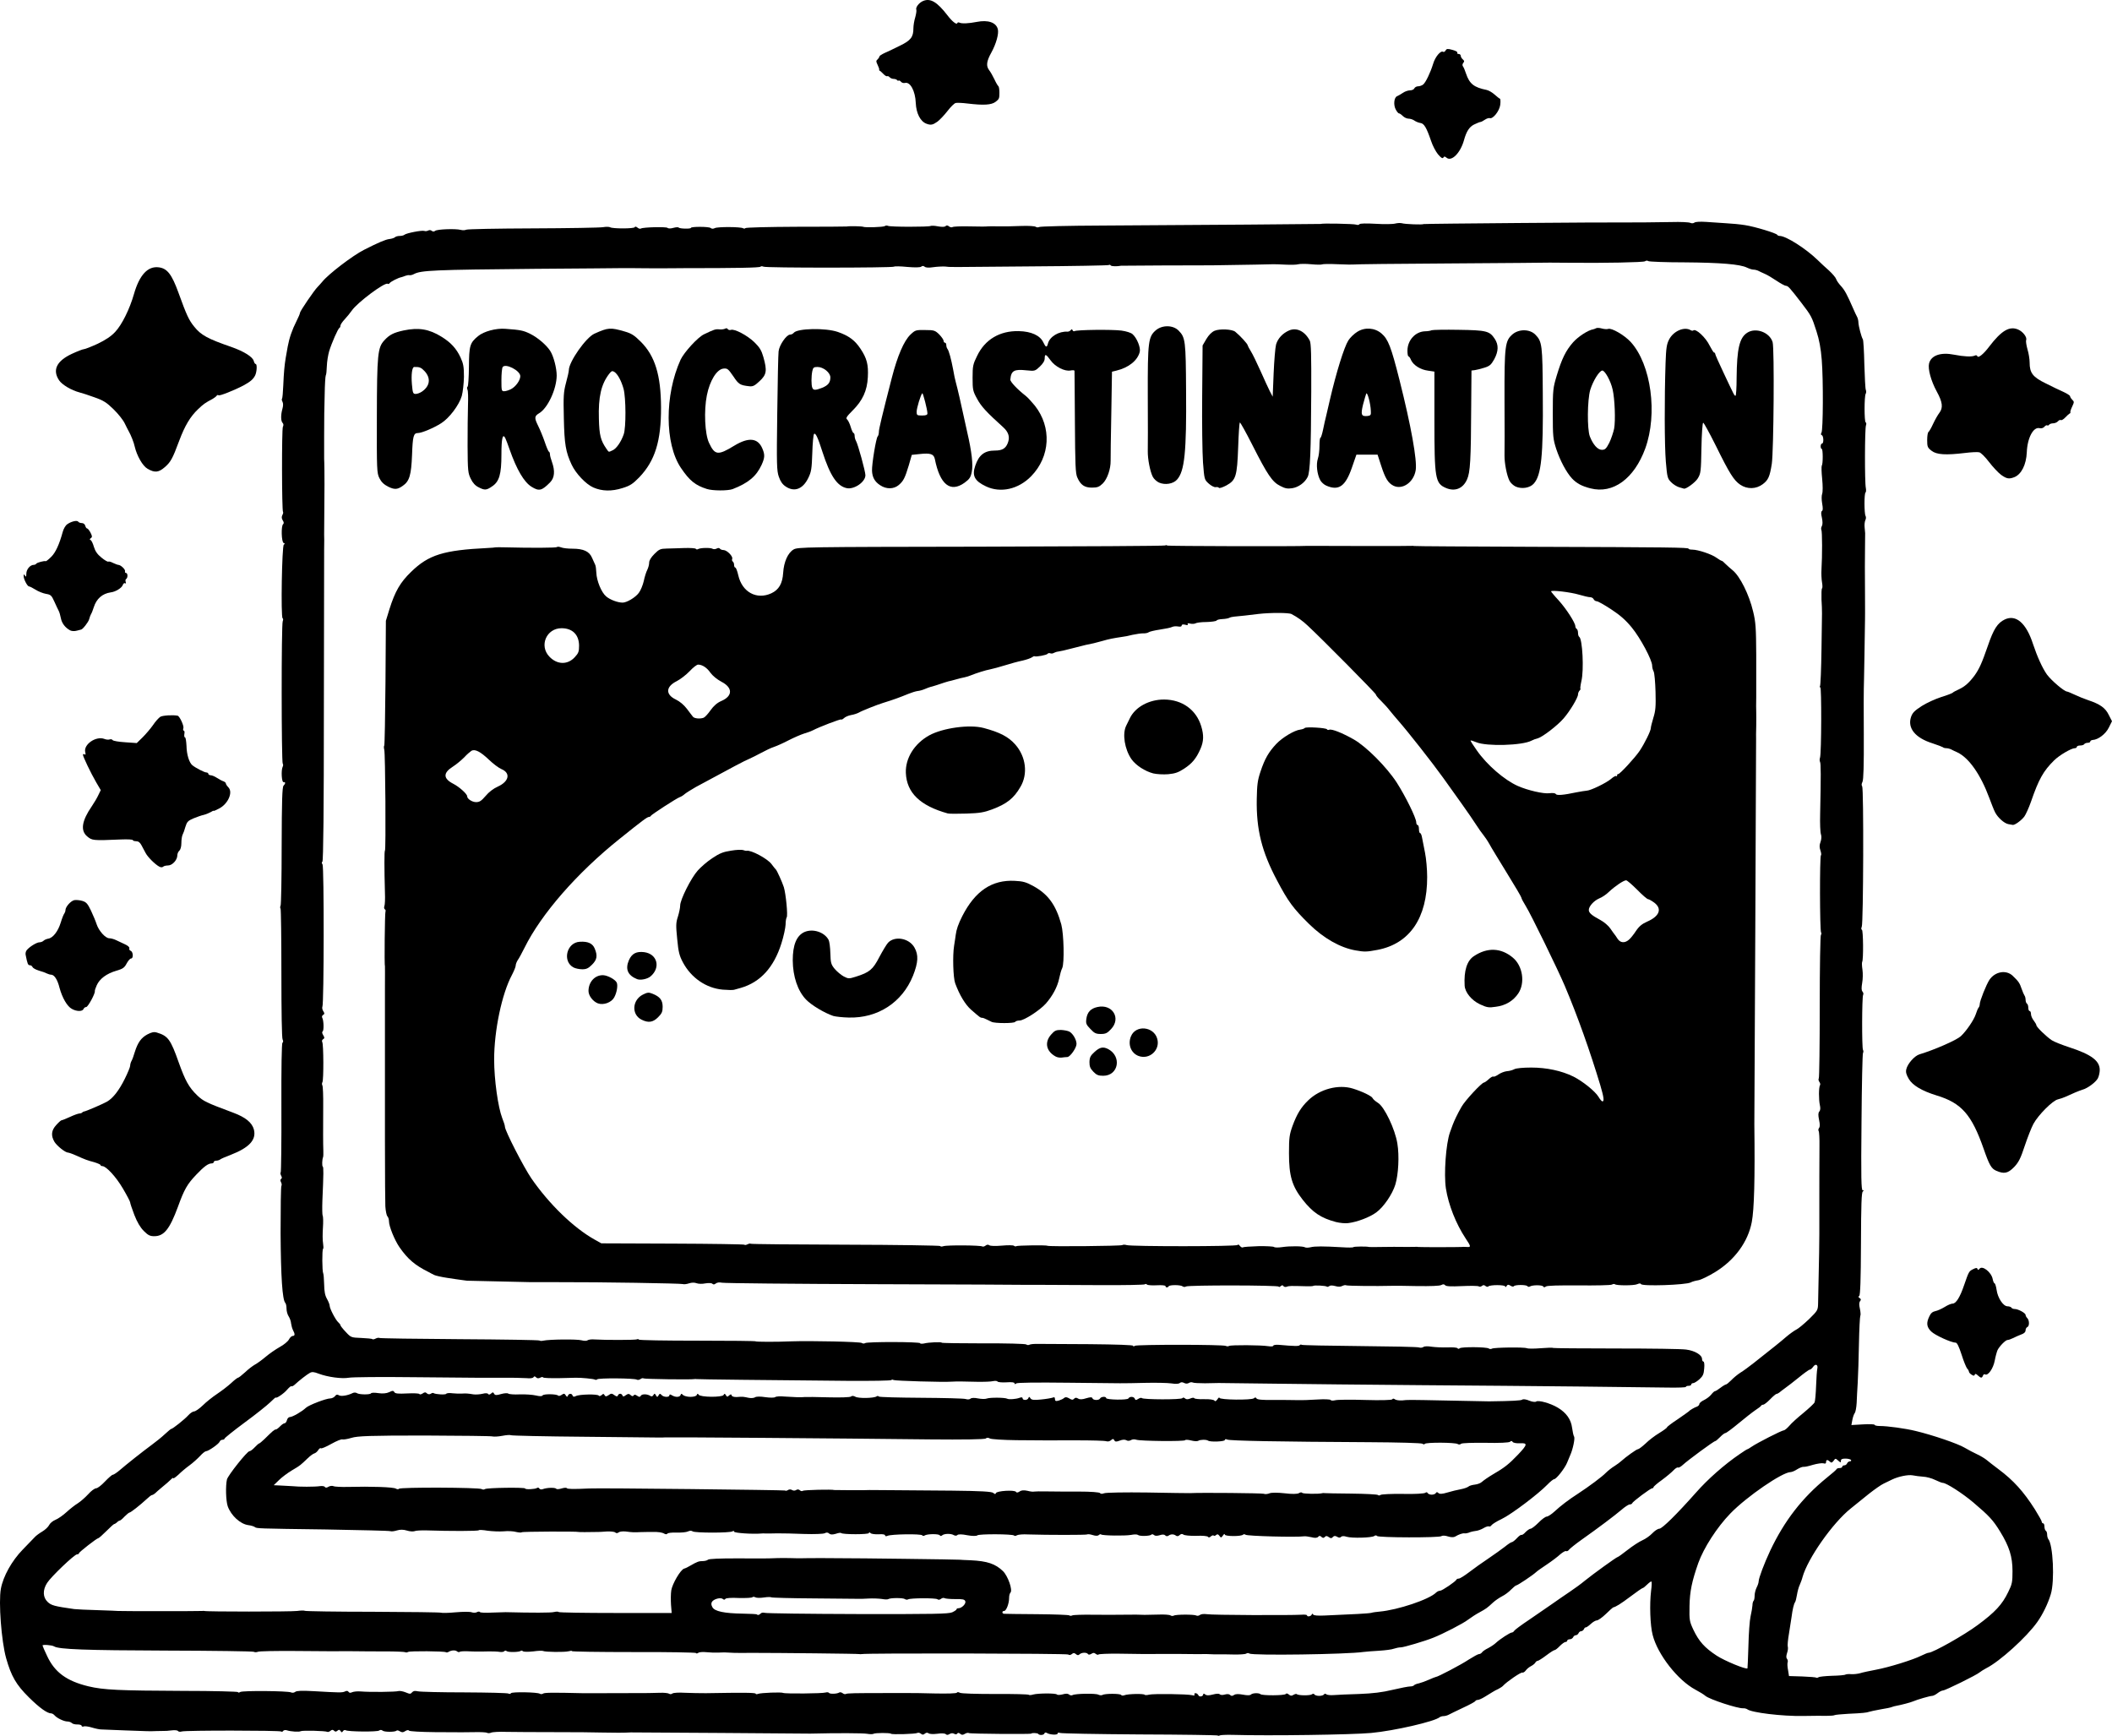 <?xml version="1.0" encoding="utf-8"?>
<svg viewBox="117.729 172.491 783.321 643.816" xmlns="http://www.w3.org/2000/svg">
  <path d="M569.40 816.20 c-0.15 -0.15 -13.20 -0.35 -28.95 -0.40 -15.80 -0.10 -29.10 -0.35 -29.55 -0.55 -0.55 -0.20 -0.90 -0.15 -0.90 0.20 0 0.65 -2.85 0.50 -4 -0.20 -0.45 -0.25 -0.75 -0.20 -0.90 0.15 -0.20 0.70 -1.90 0.80 -2.30 0.20 -0.20 -0.35 -2.55 -0.45 -2.55 -0.10 0 0.25 -22.70 0.10 -23.15 -0.20 -0.30 -0.20 -1 -0.05 -1.55 0.30 -0.75 0.45 -1.15 0.45 -1.70 -0.05 -0.55 -0.40 -0.85 -0.45 -1.10 -0.05 -0.20 0.30 -0.60 0.35 -1.15 0.05 -0.50 -0.30 -1.10 -0.25 -1.70 0.10 -0.60 0.40 -1.05 0.40 -1.40 0.05 -0.30 -0.30 -1.50 -0.40 -3.15 -0.15 -1.55 0.20 -2.85 0.10 -3.20 -0.15 -0.45 -0.35 -0.90 -0.30 -1.40 0.10 -0.60 0.50 -0.90 0.50 -1.50 0 -0.40 -0.30 -0.95 -0.45 -1.30 -0.25 -0.60 0.40 -9.40 0.65 -9.75 0.30 -0.35 -0.40 -5.90 -0.35 -6.45 0 -0.25 0.20 -1.40 0.20 -2.50 0 -1.55 -0.25 -11 -0.30 -21 -0.05 -0.25 0 -15.25 -0.10 -33.25 -0.25 -18 -0.10 -33.05 -0.20 -33.35 -0.20 -2.35 0.15 -6.10 0.15 -10.40 0.05 -2.75 -0.10 -10.85 -0.15 -18 -0.15 -7.15 0 -15.15 -0.05 -17.75 -0.10 -2.60 -0.10 -5.15 0.05 -5.65 0.30 -0.45 0.20 -1.15 0.25 -1.45 0.05 -0.30 -0.20 -2.40 -0.30 -4.60 -0.25 -2.25 0.05 -4.40 0.05 -4.80 0.05 -0.40 0 -4.90 -0.05 -10 -0.05 -5.25 -0.05 -9.40 -0.30 -9.55 -0.55 -0.20 -0.30 -0.75 -0.25 -1.40 0.15 -0.80 0.55 -1.25 0.55 -2 0.10 -0.50 -0.35 -1.10 -0.45 -1.25 -0.25 -0.55 0.55 -4.50 0.55 -5.15 0 -0.45 -0.35 -0.85 -0.35 -1.30 -0.05 -0.65 0.55 -11.45 0.45 -12.40 -0.10 -0.30 -0.20 -0.75 -0.05 -1 0.30 -0.40 0.60 -0.50 0.60 -0.90 0 -0.35 -0.55 -0.65 -0.60 -1.15 -0.15 -0.55 0.45 -0.85 0.45 -1.30 0 -0.40 -0.40 -0.75 -0.40 -1.30 0.05 -0.40 0.35 -0.95 0.50 -1.15 0.40 -0.60 -0.40 -9.35 -0.60 -9.90 -0.25 -0.55 0.35 -3.70 0.15 -5.20 -0.35 -0.50 -0.15 -1.10 -0.05 -1.30 0.25 -0.15 0.30 -0.55 0.40 -0.80 0.20 -0.70 -0.40 -35.45 -0.45 -36.80 0 -0.60 0.20 -1.20 0.10 -1.40 -0.15 -0.15 -0.30 -1.20 -0.40 -2.40 -0.25 -1.15 0.15 -2.45 0.25 -2.85 0.20 -0.40 0 -1.65 0 -2.75 0.05 -2.60 0.10 -2.65 0.10 -11.75 -0.25 -4.25 -0.20 -8.20 -0.35 -8.75 -0.35 -0.55 0 -2.10 -0.30 -3.40 -0.70 -1.30 -0.40 -2.70 -0.60 -3.10 -0.40 -0.40 0.15 -0.75 0 -0.75 -0.25 0 -0.30 -0.70 -0.50 -1.50 -0.50 -0.85 0.05 -1.80 -0.20 -2.10 -0.50 -0.35 -0.35 -1.10 -0.60 -1.65 -0.60 -1.30 0 -3.90 -1.25 -4.75 -2.25 -0.35 -0.40 -0.90 -0.75 -1.25 -0.75 -1.50 0 -4.35 -2.05 -8.30 -5.95 -4.75 -4.70 -6.55 -7.85 -8.45 -14.55 -1.75 -6.25 -2.85 -20.80 -1.95 -25.70 0.85 -4.65 4.05 -10.40 8.15 -14.60 1.95 -2 3.90 -4 4.35 -4.50 0.45 -0.55 1.75 -1.50 2.85 -2.15 1.10 -0.65 2.25 -1.75 2.55 -2.40 0.30 -0.65 1.35 -1.55 2.35 -1.95 1 -0.40 2.85 -1.70 4.15 -2.90 1.25 -1.15 3.10 -2.60 4.10 -3.20 0.95 -0.60 2.70 -2.10 3.85 -3.35 1.10 -1.25 2.45 -2.25 3 -2.25 0.50 0 1.95 -1.10 3.25 -2.50 1.30 -1.35 2.60 -2.50 2.90 -2.50 0.30 0 1.45 -0.75 2.45 -1.60 2.55 -2.20 8.60 -7 12 -9.50 1.50 -1.10 3.70 -2.85 4.85 -3.95 1.15 -1.05 2.20 -1.95 2.35 -1.95 0.55 0 5.05 -3.60 6.35 -5.05 0.70 -0.80 1.70 -1.45 2.15 -1.45 0.50 0 1.95 -1 3.25 -2.25 1.25 -1.25 3.65 -3.15 5.30 -4.25 1.65 -1.10 4 -2.90 5.20 -4 1.15 -1.10 2.35 -2 2.55 -2 0.25 0 1.40 -0.90 2.60 -2 1.20 -1.15 2.85 -2.40 3.65 -2.85 0.85 -0.45 2.65 -1.75 4 -2.90 1.40 -1.20 3.75 -2.80 5.25 -3.65 1.50 -0.80 3.05 -2.10 3.40 -2.80 0.35 -0.70 1 -1.30 1.40 -1.30 0.85 0 0.90 -0.70 0.10 -2.15 -0.30 -0.60 -0.60 -1.70 -0.70 -2.45 -0.05 -0.80 -0.45 -1.95 -0.90 -2.65 -0.45 -0.65 -0.80 -1.95 -0.80 -2.90 0 -0.90 -0.20 -1.85 -0.45 -2.10 -1.10 -1.15 -1.65 -9.75 -1.75 -25.90 0 -9.35 0.10 -17.20 0.30 -17.50 0.20 -0.30 0.10 -0.95 -0.15 -1.40 -0.30 -0.55 -0.25 -1 0.05 -1.20 0.35 -0.20 0.35 -0.60 0 -1.20 -0.25 -0.50 -0.35 -1.05 -0.15 -1.25 0.15 -0.15 0.30 -10.95 0.25 -24.05 -0.05 -14.70 0.10 -23.85 0.40 -24 0.30 -0.20 0.35 -0.65 0.05 -1.20 -0.30 -0.50 -0.45 -10.65 -0.45 -24.40 0 -12.95 -0.15 -23.80 -0.30 -24.10 -0.20 -0.30 -0.20 -0.80 0 -1.15 0.20 -0.30 0.40 -10.30 0.40 -22.20 0.05 -16.60 0.20 -21.80 0.70 -22.30 0.75 -0.75 0.80 -1.45 0 -1.30 -0.70 0.15 -0.95 -4.35 -0.35 -5.65 0.25 -0.45 0.25 -1 0.05 -1.20 -0.50 -0.50 -0.55 -51.85 0 -52.85 0.20 -0.50 0.20 -0.95 -0.05 -1.10 -0.70 -0.45 -0.25 -26.85 0.45 -27.30 0.45 -0.30 0.45 -0.45 -0.05 -0.60 -0.85 -0.30 -1 -6.45 -0.20 -7 0.30 -0.25 0.30 -0.75 -0.15 -1.40 -0.45 -0.70 -0.45 -1.30 -0.15 -1.95 0.30 -0.50 0.40 -1.05 0.25 -1.20 -0.45 -0.45 -0.50 -30.60 -0.05 -31.55 0.30 -0.55 0.25 -1.10 -0.10 -1.45 -0.70 -0.70 -0.70 -3.05 -0.05 -5.30 0.30 -1.05 0.30 -2 0 -2.55 -0.25 -0.50 -0.35 -1 -0.15 -1.15 0.15 -0.20 0.35 -2.40 0.45 -4.95 0.20 -4.75 0.45 -7.45 0.90 -10.15 0.15 -0.80 0.50 -2.75 0.75 -4.25 0.60 -3.20 1.60 -6.15 3.30 -9.50 0.70 -1.35 1.25 -2.70 1.25 -3 0 -0.60 5.25 -8.30 6.50 -9.55 0.45 -0.45 1.25 -1.35 1.80 -2 2.25 -2.80 11.20 -9.65 15.45 -11.80 5.20 -2.65 8 -3.85 9.40 -4 0.85 -0.10 1.80 -0.40 2.05 -0.65 0.30 -0.30 1.10 -0.50 1.80 -0.50 0.70 0 1.50 -0.20 1.75 -0.45 0.70 -0.60 6.55 -1.75 7.40 -1.40 0.40 0.15 1 0.05 1.40 -0.15 0.40 -0.25 0.95 -0.20 1.30 0.10 0.45 0.35 0.85 0.35 1.30 0 0.75 -0.60 7.50 -0.85 9.45 -0.35 0.75 0.20 1.65 0.15 2 -0.05 0.35 -0.25 11.50 -0.45 24.70 -0.50 13.25 -0.05 25 -0.25 26.10 -0.45 1.15 -0.20 2.35 -0.15 2.65 0.05 0.95 0.55 8.90 0.55 9.10 -0.05 0.10 -0.30 0.50 -0.25 1 0.15 0.45 0.40 1.05 0.55 1.30 0.35 0.85 -0.50 9.25 -0.70 9.85 -0.25 0.30 0.30 1.20 0.30 2.20 0 0.95 -0.25 1.80 -0.30 1.95 -0.10 0.35 0.45 4.55 0.55 4.55 0.10 0 -0.50 6.65 -0.50 7.30 0.05 0.40 0.35 0.95 0.35 1.55 0.05 1.05 -0.55 9.60 -0.50 10.50 0.05 0.30 0.20 0.70 0.15 0.85 -0.05 0.15 -0.25 8.55 -0.45 18.65 -0.50 10.15 0 18.65 -0.05 18.90 -0.10 0.95 -0.20 5.65 -0.10 6.10 0.10 0.70 0.35 7.35 0.15 8.05 -0.25 0.30 -0.25 0.85 -0.25 1.15 -0.10 0.65 0.45 15.20 0.45 15.85 0.05 0.25 -0.15 1.50 -0.10 2.75 0.15 1.45 0.25 2.45 0.25 2.80 -0.10 0.35 -0.35 0.75 -0.30 1.25 0.10 0.40 0.35 1.05 0.45 1.35 0.25 0.35 -0.20 2.90 -0.30 5.65 -0.25 5.30 0.10 6.40 0.10 7.45 0 0.30 -0.05 2.20 -0.05 4.10 0 1.95 0.05 5.65 -0.05 8.25 -0.15 2.65 -0.10 5 0.05 5.35 0.30 0.35 0.25 0.90 0.30 1.25 0.10 0.35 -0.25 10.90 -0.50 23.40 -0.55 36 -0.20 81.25 -0.55 81.25 -0.60 0 -0.30 12.20 -0.05 12.95 0.25 0.50 0.20 1.05 0.15 1.25 -0.15 0.15 -0.30 2.55 -0.35 6.05 -0.15 3.15 0.20 6.40 0.15 7.25 -0.10 0.80 -0.20 1.90 -0.25 2.45 -0.10 1.10 0.35 7.75 0.60 8.05 0.30 0.15 -0.15 69.65 -0.70 73.75 -0.60 2.30 0.05 13.10 -0.05 18.25 -0.15 3.30 -0.10 6.40 0.05 6.90 0.30 0.55 0.25 1.15 0.20 1.55 -0.10 0.40 -0.30 2.10 -0.40 4.35 -0.25 2.05 0.15 5.40 0.35 7.45 0.50 2.05 0.10 5.20 0.40 7 0.70 3.60 0.55 11.65 3 11.90 3.60 0.10 0.20 0.50 0.40 0.90 0.40 2.35 0 9.75 4.70 14.20 9.05 0.95 0.95 2.80 2.65 4.10 3.80 1.25 1.15 2.45 2.55 2.65 3.15 0.15 0.55 1 1.75 1.80 2.60 1.40 1.55 2.20 3.05 4.50 8.30 0.55 1.30 1.25 2.75 1.50 3.20 0.25 0.50 0.45 1.40 0.45 2 0.05 1.35 1.10 5.40 1.65 6.25 0.20 0.30 0.45 4.45 0.55 9.25 0.15 4.75 0.35 9.05 0.55 9.50 0.20 0.45 0.15 1.15 -0.05 1.45 -0.55 0.90 -0.55 10.40 0 10.60 0.25 0.10 0.30 0.60 0.10 1.15 -0.45 1.15 -0.50 21.10 -0.05 23.15 0.15 0.80 0.10 1.55 -0.10 1.70 -0.55 0.35 -0.50 7.85 0 8.70 0.20 0.35 0.20 1.05 -0.05 1.50 -0.25 0.50 -0.40 1.70 -0.30 2.65 0.10 0.95 0.20 2 0.20 2.25 0 0.30 -0.05 2.75 -0.05 5.50 0 2.75 -0.05 5.90 -0.05 7 0 1.10 0 5.85 0.05 10.50 0 4.70 0.05 8.75 0 9 0 0.30 -0.10 6.15 -0.20 13 -0.10 6.90 -0.25 12.60 -0.25 12.75 -0.05 0.15 -0.05 7.70 0 16.85 0.05 11.60 -0.10 16.90 -0.50 17.65 -0.35 0.70 -0.40 1.25 -0.10 1.65 0.60 0.75 0.45 50.70 -0.15 52.05 -0.25 0.60 -0.25 1.05 0.05 1.15 0.50 0.15 0.60 11.10 0.10 11.90 -0.15 0.30 -0.10 1.60 0.10 2.90 0.20 1.35 0.15 3.55 -0.10 4.90 -0.30 1.80 -0.30 2.75 0.10 3.20 0.35 0.40 0.45 0.95 0.25 1.25 -0.45 0.75 -0.50 19.70 -0.05 20.40 0.20 0.35 0.20 0.85 0 1.15 -0.20 0.35 -0.45 11.90 -0.55 25.75 -0.20 20.70 -0.10 25.20 0.45 25.20 0.50 0 0.50 0.10 0.05 0.40 -0.50 0.30 -0.65 4.80 -0.70 19.40 -0.05 13.35 -0.25 19.05 -0.65 19.35 -0.40 0.25 -0.35 0.50 0.15 0.80 0.55 0.35 0.60 0.65 0.15 1.15 -0.35 0.50 -0.40 1.30 -0.05 2.80 0.25 1.20 0.35 2.40 0.15 2.65 -0.15 0.30 -0.40 4.95 -0.50 10.35 -0.10 5.40 -0.30 11.90 -0.45 14.35 -0.15 2.50 -0.35 5.90 -0.40 7.60 -0.10 1.70 -0.40 3.35 -0.70 3.75 -0.30 0.35 -0.70 1.50 -0.90 2.55 l-0.35 1.90 4.30 -0.25 c2.35 -0.15 4.30 -0.05 4.30 0.15 0 0.25 0.85 0.45 1.90 0.45 2.90 0 9.50 0.90 13.35 1.85 6.30 1.50 15.65 4.70 18.15 6.20 1.35 0.80 3.45 1.90 4.65 2.45 1.20 0.55 2.75 1.50 3.45 2.05 0.70 0.60 2.70 2.15 4.50 3.50 5.50 4.10 9.25 8.25 13.45 14.85 1.40 2.25 2.55 4.30 2.55 4.60 0 0.35 0.25 0.60 0.50 0.60 0.30 0 0.50 0.55 0.50 1.20 0 0.70 0.25 1.40 0.50 1.55 0.30 0.15 0.50 0.80 0.50 1.45 0 0.60 0.20 1.30 0.40 1.60 1.80 2 2.45 15.60 0.95 20.50 -1.05 3.50 -3 7.50 -5 10.30 -3.95 5.60 -13.95 14.65 -18.95 17.15 -0.90 0.50 -2 1.15 -2.40 1.50 -1.10 1 -12.80 6.75 -13.65 6.75 -0.40 0 -1.30 0.45 -2 1 -0.70 0.55 -1.60 1 -2 1 -0.80 0 -5.50 1.35 -7.10 2.05 -0.90 0.40 -4.35 1.30 -6.25 1.65 -0.40 0.05 -1.10 0.25 -1.50 0.40 -0.40 0.20 -2.30 0.60 -4.25 0.90 -1.90 0.35 -3.85 0.75 -4.25 0.90 -1 0.35 -2.40 0.50 -7.85 0.75 -2.50 0.15 -4.75 0.35 -5 0.50 -0.20 0.15 -1.50 0.25 -2.90 0.25 -1.35 -0.05 -5.30 0 -8.75 0.05 -7.70 0.15 -19.25 -1.25 -20.75 -2.50 -0.30 -0.20 -1 -0.40 -1.50 -0.35 -2.10 0.10 -12.45 -3.30 -14 -4.60 -0.55 -0.50 -2.20 -1.50 -3.70 -2.30 -6.50 -3.45 -14 -13 -15.85 -20.25 -0.95 -3.55 -1.20 -11.45 -0.60 -16.40 0.25 -1.75 0.30 -3.30 0.15 -3.45 -0.10 -0.15 -0.85 0.35 -1.55 1.05 -0.75 0.75 -1.50 1.35 -1.70 1.35 -0.20 0 -2.25 1.40 -4.55 3.15 -3.65 2.75 -5.45 3.85 -6.45 4.05 -0.15 0.05 -1.35 1.15 -2.70 2.45 -1.35 1.30 -2.85 2.35 -3.30 2.35 -0.50 0 -1.50 0.60 -2.30 1.35 -0.80 0.75 -1.65 1.30 -1.85 1.25 -0.20 -0.05 -0.50 0.25 -0.65 0.65 -0.20 0.40 -0.65 0.75 -1 0.75 -0.40 0 -0.85 0.35 -1 0.75 -0.20 0.40 -0.65 0.75 -1 0.75 -0.40 0 -0.85 0.35 -1 0.75 -0.20 0.40 -0.75 0.75 -1.25 0.75 -0.50 0 -0.95 0.25 -0.95 0.50 0 0.30 -0.30 0.50 -0.65 0.50 -0.35 0 -1.30 0.70 -2.10 1.50 -0.80 0.85 -1.65 1.50 -1.90 1.50 -0.30 0 -1.70 0.90 -3.15 2 -1.45 1.10 -2.90 2 -3.15 2 -0.30 0 -0.70 0.30 -0.90 0.70 -0.20 0.35 -0.95 0.95 -1.65 1.30 -0.70 0.35 -1.55 1.10 -1.90 1.60 -0.40 0.55 -0.95 0.85 -1.25 0.75 -0.55 -0.20 -5.85 3.45 -7.10 4.85 -0.25 0.30 -1.05 0.85 -1.75 1.20 -0.70 0.30 -1.70 0.85 -2.25 1.20 -0.55 0.35 -1.85 1.15 -2.85 1.75 -1.05 0.65 -2.20 1.15 -2.60 1.15 -0.40 0 -0.80 0.20 -0.90 0.45 -0.05 0.20 -2.15 1.35 -4.65 2.50 -2.45 1.15 -4.90 2.35 -5.35 2.60 -0.50 0.25 -1.30 0.45 -1.80 0.45 -0.50 0 -1.10 0.20 -1.40 0.40 -1.85 1.60 -16.85 5.05 -25.45 5.85 -7.10 0.65 -37.45 1.10 -51.55 0.70 -2.20 -0.05 -4.25 0.05 -4.55 0.20 -0.30 0.20 -0.65 0.20 -0.75 0.05z m-5.40 -15.30 c0 -0.30 0.30 -0.30 0.70 0.05 0.55 0.45 1.25 0.45 2.85 0.05 1.35 -0.35 2.25 -0.40 2.55 -0.10 0.30 0.30 1.10 0.35 1.90 0.10 0.90 -0.25 1.60 -0.20 1.95 0.15 0.45 0.45 0.80 0.45 1.50 0 0.60 -0.40 1.65 -0.40 3.30 -0.10 1.60 0.30 2.60 0.30 2.95 -0.05 0.60 -0.60 2.95 -0.65 3.50 -0.15 0.55 0.60 9 0.55 9.40 -0.05 0.20 -0.30 0.65 -0.25 1.15 0.20 0.65 0.55 1.05 0.55 1.75 0.10 0.50 -0.30 1.05 -0.40 1.20 -0.25 0.50 0.55 5 0.60 5.65 0.05 0.35 -0.30 0.70 -0.25 0.90 0.10 0.15 0.25 0.95 0.50 1.75 0.50 0.80 0 1.60 -0.25 1.75 -0.50 0.20 -0.35 0.55 -0.40 0.90 -0.10 0.35 0.30 1.60 0.40 2.85 0.30 1.25 -0.10 5.45 -0.30 9.30 -0.40 5.10 -0.20 8.55 -0.60 12.45 -1.55 2.95 -0.70 5.85 -1.25 6.50 -1.25 0.65 0 1.30 -0.20 1.45 -0.45 0.15 -0.20 0.95 -0.55 1.80 -0.70 0.80 -0.20 2.50 -0.80 3.70 -1.35 1.25 -0.55 2.35 -1 2.50 -1 0.75 0 9.50 -4.60 12.25 -6.45 1.75 -1.10 3.45 -2.05 3.80 -2.05 0.40 0 0.90 -0.30 1.10 -0.60 0.20 -0.35 1.25 -1.10 2.30 -1.60 1.05 -0.55 2.40 -1.45 3 -2.05 1.40 -1.30 5.15 -3.75 5.80 -3.75 0.30 0 0.70 -0.30 0.90 -0.65 0.20 -0.35 2.70 -2.20 5.55 -4.10 2.80 -1.95 6.60 -4.55 8.50 -5.85 1.85 -1.30 4.80 -3.35 6.60 -4.55 1.80 -1.20 4.25 -3 5.50 -4.05 2.95 -2.40 11.80 -8.80 12.20 -8.80 0.20 0 1.85 -1.20 3.70 -2.65 1.85 -1.45 4.30 -3.05 5.45 -3.55 1.15 -0.50 2.80 -1.65 3.70 -2.60 0.90 -0.95 2.05 -1.70 2.60 -1.70 1.05 0 6.55 -5.45 13.60 -13.40 4.40 -5 10.60 -10.45 16.10 -14.20 1.50 -1.05 2.85 -1.90 3 -1.90 0.15 0 0.85 -0.45 1.60 -0.95 1.85 -1.30 11.15 -6.05 11.90 -6.05 0.30 0 1.20 -0.75 2 -1.65 0.75 -0.95 3.15 -3.10 5.25 -4.80 2.10 -1.75 4 -3.50 4.15 -3.95 0.20 -0.45 0.45 -3.20 0.55 -6.10 0.10 -2.90 0.30 -5.75 0.45 -6.35 0.35 -1.50 -0.65 -2 -1.55 -0.70 -0.40 0.60 -1 1.05 -1.25 1.05 -0.30 0 -2.10 1.30 -4.05 2.90 -1.95 1.55 -4.20 3.35 -5.10 3.95 -0.85 0.60 -1.80 1.35 -2.15 1.65 -0.35 0.25 -0.80 0.50 -1.05 0.50 -0.20 0 -1.30 0.90 -2.35 2 -1.05 1.10 -2.25 2 -2.55 2 -0.35 0 -0.70 0.15 -0.80 0.40 -0.10 0.20 -1.05 0.95 -2.15 1.65 -1.10 0.75 -3.90 2.95 -6.25 4.90 -2.35 1.95 -4.50 3.55 -4.80 3.55 -0.30 0 -1.20 0.65 -2 1.50 -0.80 0.80 -1.60 1.50 -1.80 1.50 -0.55 0 -10.35 7.25 -12 8.80 -0.75 0.70 -1.55 1.15 -1.80 1 -0.25 -0.15 -1 0.30 -1.65 1 -0.65 0.70 -2.60 2.35 -4.30 3.60 -1.75 1.25 -3.15 2.45 -3.15 2.70 0 0.20 -0.20 0.40 -0.50 0.40 -0.60 0 -7.20 4.90 -7.40 5.55 -0.10 0.25 -0.50 0.45 -0.95 0.45 -0.40 0 -1.80 0.90 -3.05 2 -2.60 2.20 -8.50 6.65 -14.80 11.10 -2.25 1.60 -4.30 3.25 -4.65 3.70 -0.30 0.45 -0.80 0.65 -1.10 0.50 -0.25 -0.15 -1.20 0.40 -2.15 1.20 -0.90 0.85 -3.15 2.55 -4.95 3.75 -1.80 1.20 -3.60 2.45 -4 2.85 -1.15 1.10 -6.85 4.90 -7.30 4.90 -0.25 0 -1.10 0.70 -1.95 1.55 -0.80 0.85 -2.30 2 -3.35 2.50 -1.05 0.55 -2.60 1.60 -3.40 2.35 -2.15 2 -2.50 2.25 -4.95 3.60 -1.25 0.65 -3.15 1.90 -4.30 2.75 -1.70 1.35 -9.35 5.30 -12.95 6.70 -3.10 1.25 -10.90 3.55 -11.95 3.55 -0.70 0 -1.85 0.25 -2.60 0.50 -0.70 0.30 -3.15 0.60 -5.40 0.75 -2.20 0.10 -4.85 0.35 -5.80 0.45 -6 0.90 -41.25 1.40 -42.35 0.60 -0.40 -0.25 -0.90 -0.25 -1.25 0.05 -0.35 0.20 -2.45 0.35 -4.65 0.30 -2.20 -0.05 -4.80 -0.10 -5.75 -0.05 -0.95 0 -2.15 0 -2.60 -0.05 -0.95 -0.05 -2.35 -0.10 -3.65 -0.05 -1 0 -2.10 0 -2.85 0 -2.05 -0.05 -11.25 -0.10 -12.50 -0.05 -2.30 0.05 -8.35 0.05 -15.05 -0.10 -4.10 -0.05 -7.55 0.10 -7.70 0.30 -0.15 0.20 -0.55 0.10 -1 -0.20 -0.55 -0.50 -0.95 -0.50 -1.65 -0.05 -0.60 0.35 -1.05 0.40 -1.25 0.10 -0.40 -0.70 -2.40 -0.65 -3.15 0.10 -0.40 0.40 -0.75 0.40 -1.35 -0.10 -0.60 -0.50 -0.90 -0.50 -1.50 0 -0.50 0.40 -0.95 0.45 -1.35 0.15 -0.55 -0.40 -75.10 -0.55 -76.65 -0.15 -0.25 0.05 -0.60 0.05 -0.75 0 -0.25 -0.15 -30.15 -0.45 -39.50 -0.45 -3.15 0.05 -6.25 0 -6.85 0 -3.20 -0.20 -4.05 -0.20 -5.90 -0.10 -1.10 0.05 -3.10 0 -4.45 -0.15 -1.40 -0.15 -2.75 -0.05 -3.10 0.25 -0.35 0.25 -0.75 0.30 -0.85 0.05 -0.15 -0.20 -10.65 -0.40 -23.25 -0.35 -12.65 0 -22.90 -0.15 -22.80 -0.35 0.10 -0.20 -0.40 -0.15 -1.15 0.05 -1.50 0.40 -8.80 0.30 -9.50 -0.10 -0.25 -0.15 -1.90 -0.10 -3.65 0.15 -1.80 0.20 -3.50 0.20 -3.80 -0.05 -0.30 -0.25 -0.65 -0.30 -0.80 -0.15 -0.55 0.50 -4.65 0.60 -5.25 0.10 -0.35 -0.25 -0.65 -0.25 -0.85 0 -0.15 0.25 -0.90 0.40 -1.65 0.30 -0.80 -0.15 -2.50 -0.20 -3.90 -0.20 -1.35 0.05 -3.25 0.05 -4.10 0.05 -0.90 0 -2.80 0 -4.15 -0.10 -1.40 -0.05 -2.65 0.05 -2.85 0.25 -0.15 0.15 -0.60 0.05 -0.90 -0.20 -0.65 -0.55 -2.10 -0.45 -3.10 0.15 -0.35 0.25 -0.85 0.30 -1.05 0.15 -0.65 -0.40 -13.40 -0.50 -14 -0.10 -0.35 0.20 -0.80 0.25 -1.05 0.10 -0.25 -0.15 -3.55 -0.30 -7.35 -0.30 -3.85 0 -8.40 0 -10.20 -0.05 -2.85 -0.05 -5.85 -0.05 -9.25 0 -0.55 0 -6.85 -0.05 -14 -0.10 -7.15 -0.05 -13.40 0.05 -13.90 0.30 -0.45 0.20 -1.15 0.20 -1.50 0 -0.30 -0.20 -15 -0.40 -32.60 -0.45 -29.80 -0.10 -39.65 -0.45 -41.45 -1.55 -0.75 -0.50 -4.30 -0.75 -4.30 -0.35 0 0.15 0.75 1.95 1.70 3.90 2.80 6.05 7.25 9.30 15.30 11.25 5.60 1.35 11.35 1.60 35.35 1.70 11.10 0 20.15 0.25 20.15 0.45 0 0.25 0.40 0.25 0.85 -0.05 1.05 -0.55 17.50 -0.40 18.80 0.15 0.50 0.25 1.15 0.15 1.60 -0.20 0.50 -0.40 2.35 -0.50 6.85 -0.25 9.45 0.55 10.60 0.60 11.60 0.10 0.60 -0.30 1.05 -0.25 1.30 0.15 0.25 0.40 0.70 0.45 1.30 0.15 0.55 -0.25 1.95 -0.40 3.20 -0.30 3.35 0.30 13.10 0.20 14.10 -0.15 0.45 -0.10 1.60 0.10 2.60 0.50 1.55 0.65 1.80 0.65 2.35 0 0.45 -0.55 1.05 -0.65 2.15 -0.40 0.85 0.20 8.65 0.40 17.30 0.40 8.65 0.05 16 0.20 16.35 0.45 0.30 0.20 0.70 0.15 0.90 -0.15 0.35 -0.55 9.75 -0.40 10.70 0.20 0.30 0.20 0.85 0.20 1.20 -0.05 0.50 -0.40 3.95 -0.40 14.60 -0.15 0.80 0 19 0 24.50 -0.05 0.85 0 2.75 -0.05 4.25 -0.10 1.50 -0.05 3.05 0.10 3.40 0.35 0.35 0.25 0.85 0.20 1.25 -0.10 0.35 -0.25 2.35 -0.40 4.60 -0.25 2.20 0.10 5.70 0.15 7.75 0.15 14.35 -0.25 18.50 -0.20 18.50 0.20 0 0.20 0.40 0.25 0.90 0.05 1.05 -0.40 8.70 -0.70 9.30 -0.35 0.65 0.35 14.50 0.25 15.75 -0.15 0.50 -0.15 1.10 -0.10 1.25 0.15 0.30 0.45 2.95 0.40 3.80 -0.15 0.30 -0.20 0.85 -0.05 1.25 0.25 0.40 0.30 0.90 0.45 1.20 0.30 0.45 -0.30 3.05 -0.35 16.05 -0.35 3.45 0 6.80 0 7.50 0 0.70 -0.05 4.90 0.05 9.35 0.15 4.70 0.10 8.20 0 8.30 -0.30 0.10 -0.25 0.55 -0.25 1.10 0.05 0.60 0.30 6.05 0.45 13.15 0.45 6.70 -0.05 12.30 0.10 12.40 0.30 0.10 0.15 0.85 0.15 1.60 -0.10 1.90 -0.50 8.50 -0.55 8.85 0 0.15 0.20 1.05 0.20 2.05 -0.05 1.25 -0.35 1.95 -0.35 2.45 0.05 0.40 0.35 0.95 0.40 1.30 0.20 0.95 -0.55 8.55 -0.70 9.55 -0.15 0.50 0.25 1.20 0.30 1.55 0.10 0.85 -0.55 6.55 -0.55 6.90 0 0.20 0.30 0.75 0.30 1.25 0.10 1.20 -0.50 7.20 -0.65 7.50 -0.15 0.10 0.15 0.85 0.15 1.60 -0.05 1.50 -0.40 14.15 -0.25 16 0.20 0.75 0.20 1.05 0.10 0.85 -0.25 -0.15 -0.25 0 -0.50 0.40 -0.50 0.40 0 0.85 0.35 1.05 0.75 0.30 0.80 1.80 0.50 1.80 -0.35z m233.20 -6.85 c2.50 -0.05 4.75 -0.25 5 -0.45 0.30 -0.15 1.25 -0.25 2.15 -0.15 0.90 0.05 2.35 -0.10 3.25 -0.35 0.90 -0.30 3.55 -0.85 5.90 -1.30 4.85 -0.90 13.85 -3.70 16.90 -5.25 1.15 -0.55 2.30 -1.05 2.65 -1.05 1.55 0 13.20 -6.55 18.15 -10.25 6.45 -4.75 9.15 -7.65 11.35 -12.25 1.45 -2.90 1.60 -3.70 1.60 -7.75 0 -5.40 -1.20 -9.15 -4.60 -14.70 -2.60 -4.25 -4.10 -5.85 -9.95 -10.80 -3.95 -3.35 -10 -7.25 -11.30 -7.25 -0.35 0 -1.60 -0.50 -2.85 -1.10 -1.20 -0.60 -3.20 -1.15 -4.45 -1.20 -1.25 -0.10 -3 -0.30 -3.90 -0.50 -1.65 -0.30 -5.20 0.40 -7.60 1.55 -0.70 0.35 -2.05 1 -3.10 1.50 -1 0.45 -3.45 2.20 -5.50 3.80 -2 1.60 -5.05 4.05 -6.75 5.45 -6.70 5.35 -16 18.60 -17.90 25.50 -0.15 0.70 -0.65 1.95 -1 2.80 -0.40 0.80 -0.85 2.50 -1.05 3.75 -0.20 1.20 -0.50 2.45 -0.70 2.70 -0.45 0.60 -0.95 2.75 -1.30 5.50 -0.15 1.10 -0.60 3.85 -0.95 6.10 -0.40 2.30 -0.60 4.45 -0.45 4.90 0.15 0.40 0.05 1.45 -0.25 2.30 -0.35 1.10 -0.40 1.80 -0.05 2.20 0.30 0.35 0.40 0.95 0.25 1.30 -0.15 0.40 -0.10 1.70 0.15 2.90 l0.35 2.20 4.95 0.15 c2.75 0.10 5.05 0.30 5.20 0.45 0.15 0.15 0.50 0.05 0.80 -0.15 0.30 -0.25 2.55 -0.45 5 -0.55z m-31 -11.10 c0.10 -4.50 0.45 -9.45 0.80 -10.95 0.35 -1.50 0.65 -3.35 0.70 -4.10 0 -0.70 0.20 -1.50 0.45 -1.70 0.20 -0.20 0.35 -1.05 0.35 -1.90 0 -0.85 0.35 -2.20 0.75 -3 0.40 -0.75 0.75 -1.80 0.75 -2.30 0 -1.15 2.05 -6.60 4.30 -11.40 5.25 -11.05 11.80 -19.55 20.95 -27 1.95 -1.55 3.60 -3 3.65 -3.20 0.10 -0.25 0.60 -0.40 1.15 -0.40 0.50 0 0.95 -0.20 0.95 -0.50 0 -0.25 0.35 -0.50 0.75 -0.50 0.45 0 0.90 -0.35 1.05 -0.75 0.20 -0.40 0.65 -0.75 1.05 -0.75 0.40 0 0.55 -0.20 0.40 -0.50 -0.15 -0.25 -1.10 -0.50 -2.05 -0.50 -1.25 0 -1.70 0.20 -1.70 0.85 0 0.70 -0.10 0.70 -1 -0.10 -1 -0.90 -1.05 -0.90 -1.70 0.05 -0.60 0.75 -0.85 0.85 -1.35 0.35 -0.90 -0.85 -1.45 -0.80 -1.45 0.15 0 0.55 -0.30 0.65 -0.95 0.45 -0.55 -0.15 -2.30 0.10 -3.90 0.55 -1.60 0.50 -3.20 0.85 -3.55 0.75 -0.35 -0.05 -1.40 0.35 -2.30 0.90 -0.90 0.60 -2 1.05 -2.45 1.05 -3.05 0 -16.30 9.10 -22.35 15.35 -4.95 5.10 -9.90 12.80 -11.90 18.40 -2.35 6.70 -3.15 10.50 -3.25 15.90 -0.10 5.30 0 5.75 1.45 8.85 2.05 4.30 4.15 6.65 8.65 9.60 2.90 1.90 10.90 5.20 11.40 4.70 0.05 -0.05 0.20 -3.80 0.35 -8.35z m-243.20 -11.55 c3.70 0.05 8.80 0.05 11.25 0 4.40 -0.05 6 -0.05 8 0.05 0.55 0 2.80 -0.05 5 -0.10 2.20 -0.10 4.25 0.05 4.60 0.30 0.35 0.25 0.85 0.25 1.20 0.10 0.75 -0.50 7.60 -0.50 8.40 -0.05 0.30 0.20 0.90 0.10 1.30 -0.20 0.45 -0.35 1.45 -0.45 2.60 -0.30 1.85 0.35 30.80 0.45 35.05 0.20 1.15 -0.10 2.10 0 2.10 0.25 0 0.60 1.40 0.40 1.70 -0.25 0.20 -0.45 0.40 -0.50 0.55 -0.10 0.20 0.40 1.65 0.50 4.15 0.40 10.70 -0.45 16.45 -0.75 17.45 -1 0.60 -0.20 1.95 -0.35 3 -0.45 6.80 -0.60 18.45 -4.50 21 -7.05 0.40 -0.40 1.05 -0.70 1.50 -0.70 0.75 0 5.75 -3.40 6.05 -4.10 0.10 -0.25 0.50 -0.40 0.90 -0.40 0.40 0 2.15 -1.10 3.85 -2.40 1.70 -1.30 4.90 -3.60 7.10 -5.05 2.20 -1.50 4.95 -3.45 6.10 -4.35 1.15 -0.95 2.30 -1.70 2.55 -1.70 0.30 0 1.15 -0.65 1.90 -1.45 0.75 -0.85 1.55 -1.40 1.75 -1.25 0.20 0.10 0.90 -0.35 1.50 -1.05 0.65 -0.65 1.50 -1.25 1.85 -1.25 0.40 0 1.70 -1 2.95 -2.25 1.20 -1.25 2.60 -2.25 3.05 -2.25 0.45 0 1.75 -0.85 2.90 -1.90 2.25 -2.10 5.35 -4.45 8.70 -6.60 4.20 -2.75 8.95 -6.30 10.35 -7.75 0.75 -0.75 2.20 -1.90 3.20 -2.50 1 -0.65 2.10 -1.45 2.50 -1.85 1.65 -1.50 5.65 -4.40 6.20 -4.40 0.30 0 1.55 -0.95 2.80 -2.10 1.20 -1.20 3.50 -2.95 5.10 -3.90 1.55 -0.95 2.85 -1.90 2.85 -2.10 0 -0.20 1.75 -1.55 3.90 -2.95 2.10 -1.45 3.95 -2.75 4.10 -2.90 0.40 -0.50 2.20 -1.55 3.15 -1.85 0.45 -0.20 0.85 -0.60 0.85 -0.95 0 -0.35 0.75 -1 1.70 -1.45 0.95 -0.45 2.20 -1.40 2.70 -2.05 0.55 -0.70 1.15 -1.25 1.35 -1.25 0.25 0 1.15 -0.55 2.05 -1.25 0.90 -0.70 1.85 -1.25 2.05 -1.25 0.25 0 1.10 -0.70 1.95 -1.55 0.80 -0.85 2.35 -2.15 3.45 -2.85 1.10 -0.65 3.30 -2.30 4.90 -3.55 7.60 -6 9.80 -7.75 12.05 -9.70 1.35 -1.15 3.05 -2.35 3.75 -2.70 0.70 -0.30 2.80 -2.05 4.70 -3.85 3.35 -3.30 3.35 -3.35 3.40 -6.20 0.35 -16.10 0.50 -24.50 0.45 -25.35 0 -0.55 0 -3.35 0 -6.25 0 -2.90 0 -5.70 0 -6.25 0 -2.10 0 -15.25 0.05 -20.10 0.05 -2.80 -0.10 -5.35 -0.30 -5.65 -0.20 -0.30 -0.10 -0.80 0.15 -1.15 0.35 -0.40 0.35 -1.40 0 -3 -0.35 -1.75 -0.35 -2.60 0.10 -3.10 0.40 -0.45 0.45 -1.30 0.20 -2.35 -0.45 -2.05 -0.45 -6.60 0.05 -7.40 0.20 -0.30 0.05 -0.85 -0.25 -1.25 -0.30 -0.40 -0.40 -1 -0.20 -1.30 0.20 -0.35 0.35 -12.40 0.35 -26.80 0 -14.50 0.20 -26.30 0.45 -26.45 0.20 -0.15 0.25 -0.55 0.05 -0.85 -0.50 -0.80 -0.55 -28.35 -0.05 -28.65 0.20 -0.10 0.10 -0.90 -0.20 -1.80 -0.40 -1.15 -0.40 -1.95 0.05 -3.15 0.35 -1 0.40 -2.10 0.15 -2.80 -0.25 -0.65 -0.40 -4 -0.30 -7.45 0.30 -14.30 0.30 -18.95 -0.05 -19.45 -0.15 -0.30 -0.20 -1 0 -1.50 0.55 -1.70 0.60 -26.55 0.10 -26.20 -0.30 0.20 -0.35 0.05 -0.10 -0.35 0.20 -0.30 0.45 -6.50 0.55 -13.70 0.25 -15.55 0.25 -13.70 0 -18.45 -0.05 -2.15 0 -4 0.20 -4.10 0.20 -0.15 0.20 -1.15 0 -2.25 -0.20 -1.10 -0.30 -3.30 -0.20 -4.90 0.30 -4.75 0.30 -14.05 -0.05 -14.60 -0.15 -0.25 -0.10 -0.90 0.20 -1.40 0.30 -0.60 0.30 -1.65 0 -3.10 -0.35 -1.45 -0.35 -2.25 0.05 -2.50 0.35 -0.20 0.35 -1.10 0.05 -2.75 -0.25 -1.45 -0.25 -2.90 0 -3.60 0.25 -0.70 0.25 -3 0 -5.55 -0.25 -2.40 -0.30 -4.55 -0.15 -4.85 0.50 -0.70 0.45 -6.25 0 -6.25 -0.25 0 -0.40 -0.45 -0.40 -1 0 -0.55 0.25 -1 0.50 -1 0.70 0 0.60 -2.90 -0.10 -3.10 -0.35 -0.15 -0.40 -0.45 -0.10 -0.95 0.60 -1 0.70 -19.45 0.10 -26.95 -0.35 -4.40 -0.95 -7.50 -1.95 -10.60 -1.75 -5.45 -1.90 -5.75 -5.65 -10.65 -4.25 -5.50 -4.90 -6.25 -5.70 -6.25 -0.35 0 -1.95 -0.85 -3.50 -1.90 -1.55 -1.05 -3.50 -2.20 -4.35 -2.55 -0.80 -0.35 -1.90 -0.85 -2.35 -1.10 -0.50 -0.25 -1.30 -0.45 -1.80 -0.45 -0.55 0 -1.60 -0.35 -2.45 -0.75 -2.50 -1.25 -9.75 -1.85 -23.15 -1.95 -7 0 -13.05 -0.25 -13.40 -0.45 -0.35 -0.25 -0.90 -0.25 -1.25 0.05 -0.55 0.40 -15.05 0.70 -28.35 0.55 -3.45 -0.05 -6.60 -0.05 -7 -0.05 -0.40 0.05 -16.90 0.15 -36.65 0.30 -19.75 0.10 -36 0.30 -36.10 0.40 -0.10 0.05 -2.65 0.05 -5.75 -0.10 -3.05 -0.15 -5.70 -0.10 -5.90 0.05 -0.20 0.15 -2.05 0.15 -4.10 -0.05 -2.05 -0.20 -4.20 -0.15 -4.75 0 -0.55 0.20 -2.70 0.25 -4.75 0.15 -2.05 -0.10 -4.20 -0.20 -4.75 -0.15 -0.85 0.05 -8.95 0.20 -22.50 0.40 -2.20 0 -10.65 0.05 -18.75 0.05 -8.10 0.05 -14.85 0.10 -15 0.10 -1.45 0.30 -3.55 0.25 -3.80 -0.10 -0.15 -0.25 -0.50 -0.35 -0.75 -0.15 -0.25 0.15 -13.35 0.40 -29.10 0.50 -32.70 0.30 -29.05 0.30 -31.60 0.05 -1.10 -0.05 -3.10 0.05 -4.45 0.25 -1.60 0.25 -2.70 0.20 -3.15 -0.20 -0.45 -0.35 -0.85 -0.35 -1.25 0 -0.45 0.30 -2.20 0.35 -5.15 0.10 -2.45 -0.25 -4.70 -0.30 -4.95 -0.10 -0.75 0.45 -47.45 0.50 -48.40 0 -0.45 -0.20 -0.95 -0.20 -1.10 0 -0.20 0.40 -8.90 0.55 -28.30 0.55 -3.45 0.05 -7.80 0.05 -9.75 0.05 -1.90 0 -5.85 0 -8.75 -0.05 -2.90 0 -5.45 0 -5.75 0 -0.25 0 -14.20 0.15 -31 0.25 -37.55 0.35 -42.40 0.55 -45 1.95 -0.55 0.30 -1.30 0.50 -1.70 0.40 -0.35 -0.05 -1 0.05 -1.50 0.25 -0.45 0.20 -1.10 0.40 -1.45 0.50 -1.15 0.20 -4.05 1.70 -4.35 2.20 -0.20 0.30 -0.50 0.40 -0.75 0.25 -1.05 -0.65 -11.25 6.95 -13.30 9.95 -0.60 0.85 -1.75 2.30 -2.65 3.25 -0.85 0.90 -1.55 1.95 -1.55 2.30 0 0.35 -0.15 0.75 -0.35 0.85 -0.55 0.20 -2.90 5.60 -3.85 8.70 -0.40 1.40 -0.80 3.85 -0.85 5.50 -0.05 1.60 -0.20 3.20 -0.40 3.45 -0.15 0.30 -0.35 3.45 -0.40 7 -0.20 7.50 -0.15 6.45 -0.20 15.50 0 3.85 0 7.35 0 7.75 0 0.40 0 1.30 0.05 2 0.10 2.20 0.10 13.05 0 19.50 -0.05 3.45 -0.05 6.70 -0.05 7.25 0.05 0.55 0.05 3.05 0 5.50 0 2.50 -0.05 29.50 -0.10 60 0 36.05 -0.20 55.60 -0.55 55.85 -0.30 0.20 -0.30 0.55 0.05 1 0.60 0.75 0.55 51.85 -0.05 52.80 -0.15 0.30 -0.05 1.05 0.30 1.60 0.55 0.85 0.55 1.10 -0.05 1.45 -0.40 0.25 -0.50 0.70 -0.30 1.05 0.55 0.90 0.65 4.70 0.15 5.05 -0.30 0.20 -0.20 0.75 0.20 1.40 0.55 0.90 0.55 1.15 -0.05 1.50 -0.40 0.25 -0.50 0.70 -0.30 1.05 0.50 0.80 0.55 14.15 0.05 14.90 -0.20 0.35 -0.20 0.85 0 1.20 0.20 0.30 0.35 3.85 0.30 7.85 -0.05 8.95 -0.05 13.70 0.05 16.30 0.05 1.10 0 2.20 -0.10 2.45 -0.35 0.80 -0.45 3.30 -0.10 3.50 0.30 0.20 0.30 2.40 -0.15 12.60 -0.10 2.75 -0.05 5.30 0.10 5.60 0.20 0.25 0.25 2.30 0.10 4.45 -0.15 2.15 -0.15 4.75 0.05 5.80 0.15 1 0.20 1.95 0 2.05 -0.40 0.25 -0.35 8.40 0.05 9.05 0.15 0.30 0.30 2.10 0.35 4.10 0.05 2.60 0.30 4.10 1.05 5.40 0.55 1 1 2.10 1 2.55 0 1.05 2.25 5.35 3.20 6.15 0.45 0.40 0.80 0.85 0.80 1.10 0 0.20 0.90 1.35 2 2.50 1.90 2.05 2 2.05 5.75 2.20 2.10 0.10 3.95 0.25 4.10 0.45 0.15 0.15 0.70 0.05 1.25 -0.25 0.50 -0.25 1.10 -0.35 1.35 -0.20 0.25 0.15 13.65 0.35 29.75 0.45 16.15 0.10 29.50 0.30 29.65 0.50 0.15 0.15 0.75 0.20 1.35 0.05 2.25 -0.50 12.50 -0.60 14.15 -0.15 1 0.25 1.95 0.30 2.30 0 0.35 -0.25 1.50 -0.40 2.60 -0.30 3.80 0.25 15.30 0.25 15.75 -0.05 0.25 -0.15 0.55 -0.10 0.65 0.10 0.15 0.25 9.95 0.40 21.80 0.40 11.85 0 21.55 0.10 21.55 0.25 0 0.20 7.45 0.25 13.25 0 7.20 -0.25 25.55 0.15 26.10 0.60 0.35 0.25 0.90 0.30 1.25 0.05 0.85 -0.55 20.40 -0.50 20.40 0.05 0 0.20 0.60 0.25 1.40 0.10 1.75 -0.45 6.60 -0.65 6.60 -0.30 0 0.15 6.90 0.25 15.40 0.25 8.45 -0.05 15.60 0.15 15.95 0.40 0.35 0.25 0.85 0.30 1.20 0.10 0.30 -0.20 1.80 -0.35 3.35 -0.30 1.60 0 10.10 0.05 19 0.10 9.90 0.10 16.10 0.30 16.10 0.60 0 0.30 0.25 0.30 0.65 0 0.70 -0.50 32.85 -0.50 33.75 0.05 0.35 0.20 0.85 0.20 1.20 0 0.65 -0.40 11.80 -0.35 14.55 0.10 1.05 0.15 1.85 0.10 1.85 -0.20 0 -0.25 0.95 -0.40 2.15 -0.30 5.60 0.50 7.40 0.55 7.65 0.10 0.15 -0.20 0.50 -0.30 0.75 -0.10 0.30 0.15 9.95 0.35 21.40 0.45 11.50 0.10 21.40 0.30 22 0.50 0.60 0.20 1.35 0.10 1.70 -0.15 0.35 -0.30 1.60 -0.35 3.10 -0.10 1.40 0.20 4 0.30 5.90 0.25 1.85 -0.10 3.50 0.05 3.65 0.30 0.20 0.30 0.50 0.30 0.85 0 0.70 -0.55 9.85 -0.50 10.75 0.10 0.30 0.25 0.85 0.25 1.20 0.05 0.75 -0.45 11.95 -0.60 12.90 -0.15 0.40 0.20 2.75 0.20 5.15 0 2.40 -0.20 4.50 -0.25 4.60 -0.10 0.15 0.10 10.65 0.20 23.35 0.20 12.75 0 24.45 0.15 26 0.40 3.20 0.40 5.90 2 5.90 3.50 0 0.50 0.25 0.95 0.50 0.95 0.30 0 0.45 1.05 0.30 2.55 -0.15 2.10 -0.45 2.80 -1.75 4 -0.90 0.80 -1.95 1.45 -2.35 1.45 -0.40 0 -0.70 0.25 -0.70 0.50 0 0.30 -0.45 0.50 -1 0.50 -0.55 0 -1 0.15 -1 0.40 0 0.20 -2.85 0.30 -6.35 0.25 -8.60 -0.15 -49.75 -0.60 -91.90 -0.90 -18.95 -0.15 -43.40 -0.40 -54.25 -0.55 -10.85 -0.15 -20.20 -0.25 -20.75 -0.25 -0.55 0 -2.85 0.05 -5.10 0.10 -2.25 0 -4.30 -0.10 -4.60 -0.30 -0.30 -0.15 -0.95 -0.10 -1.40 0.20 -0.55 0.30 -1.20 0.30 -1.80 -0.05 -0.60 -0.30 -1.15 -0.30 -1.55 0.05 -0.45 0.35 -1.50 0.40 -3.10 0.15 -1.35 -0.20 -5.80 -0.30 -9.95 -0.20 -9.25 0.20 -5.75 0.20 -28 -0.05 -12.45 -0.15 -19.20 -0.05 -19.60 0.25 -0.45 0.35 -0.65 0.35 -0.65 -0.05 0 -0.35 -1.05 -0.50 -3 -0.35 -1.65 0.10 -3.15 -0.05 -3.30 -0.30 -0.20 -0.25 -0.90 -0.30 -1.65 -0.15 -0.70 0.20 -3.45 0.30 -6.05 0.25 -5 -0.15 -7.60 -0.15 -9.25 -0.05 -3.10 0.25 -21.10 -0.30 -21.60 -0.60 -0.30 -0.20 -0.70 -0.20 -0.80 0 -0.15 0.25 -7.40 0.35 -16.20 0.30 -28.80 -0.25 -55.90 -0.55 -56.15 -0.65 -0.15 -0.05 -0.45 -0.05 -0.75 0 -1.20 0.25 -18.35 0 -18.80 -0.25 -0.25 -0.20 -0.80 -0.05 -1.20 0.25 -0.40 0.30 -1 0.40 -1.35 0.20 -0.85 -0.55 -14.40 -0.65 -14.70 -0.10 -0.15 0.20 -0.50 0.25 -0.80 0.10 -0.45 -0.30 -5.15 -0.75 -7.15 -0.70 -0.25 0 -3.05 0.05 -6.15 0.15 -3.15 0.05 -5.80 -0.05 -5.90 -0.25 -0.15 -0.25 -0.65 -0.20 -1.15 0.10 -0.60 0.30 -1.10 0.25 -1.50 -0.15 -0.45 -0.45 -0.70 -0.45 -0.95 -0.05 -0.20 0.35 -1.25 0.50 -2.60 0.35 -1.25 -0.10 -5.85 -0.20 -10.25 -0.15 -4.40 0 -8.20 0 -8.50 0 -0.25 0 -10.50 -0.10 -22.75 -0.20 -12.25 -0.15 -23.25 -0.05 -24.45 0.20 -2.55 0.45 -7.80 -0.25 -11.10 -1.50 -1.80 -0.70 -2.50 -0.75 -3.30 -0.30 -1.05 0.55 -4.05 2.90 -5.65 4.40 -0.50 0.45 -1.05 0.70 -1.20 0.55 -0.15 -0.15 -0.85 0.45 -1.60 1.30 -1.15 1.40 -4.20 3.45 -4.20 2.85 0 -0.10 -0.95 0.70 -2.10 1.85 -1.20 1.15 -5.45 4.55 -9.55 7.55 -4.05 3 -7.35 5.65 -7.35 5.90 0 0.20 -0.35 0.40 -0.75 0.40 -0.45 0 -0.90 0.30 -1.05 0.70 -0.30 0.85 -4.20 3.55 -5.05 3.55 -0.35 0 -1.35 0.80 -2.25 1.80 -0.90 0.95 -2.65 2.55 -3.90 3.45 -1.25 0.90 -3.10 2.45 -4.10 3.45 -1.05 0.95 -1.90 1.55 -1.90 1.30 0 -0.25 -0.45 0 -0.95 0.55 -0.50 0.50 -1.90 1.75 -3.10 2.70 -1.15 0.95 -2.40 2.05 -2.75 2.40 -0.35 0.30 -0.85 0.60 -1.10 0.60 -0.25 0 -1.20 0.75 -2.15 1.65 -2.20 2.05 -5.75 4.85 -6.20 4.85 -0.20 0 -1.05 0.70 -1.85 1.50 -0.75 0.85 -1.60 1.50 -1.80 1.50 -0.20 0 -0.70 0.30 -1 0.65 -0.35 0.30 -0.80 0.60 -1 0.60 -0.20 0 -1.50 1.20 -2.95 2.65 -1.40 1.40 -2.75 2.60 -2.95 2.60 -0.55 0 -7.20 5.20 -7.20 5.60 0 0.25 -0.30 0.40 -0.70 0.40 -0.95 0 -9.65 8.30 -11.10 10.60 -1.70 2.65 -1.60 5.35 0.20 7.05 1.35 1.30 2.50 1.60 9.85 2.65 0.85 0.10 4.75 0.30 8.75 0.40 4 0.15 7.35 0.25 7.50 0.30 0.45 0.10 30.75 0.10 31.25 0 0.30 -0.05 0.60 -0.05 0.75 0 0.65 0.30 32.05 0.30 34.40 0 1.40 -0.20 2.75 -0.20 2.90 -0.05 0.15 0.15 11.50 0.35 25.20 0.35 13.70 0.05 25.10 0.20 25.35 0.35 0.25 0.15 2.65 0.10 5.35 -0.15 2.75 -0.25 5.45 -0.25 6 0 0.60 0.20 1.45 0.20 1.90 -0.05 0.45 -0.25 0.95 -0.30 1.10 -0.05 0.15 0.25 2.20 0.35 4.65 0.20 2.40 -0.10 4.65 -0.15 4.90 -0.15 10.05 0.25 16.80 0.25 17.95 -0.05 0.85 -0.20 1.60 -0.20 1.75 0 0.20 0.20 9.65 0.35 21.10 0.35 l20.80 0 -0.25 -3.05 c-0.10 -1.70 -0.10 -4.10 0.10 -5.35 0.40 -2.45 3.40 -7.60 4.75 -8.05 0.45 -0.10 1.50 -0.60 2.30 -1.10 2.60 -1.50 3.20 -1.70 4.65 -1.70 0.75 0 1.65 -0.25 1.90 -0.50 0.35 -0.35 4.30 -0.50 10.50 -0.50 9.90 0.05 11.50 0.05 15.10 -0.10 1 -0.05 3.30 -0.05 5.10 0 1.80 0.05 3.70 0.10 4.25 0.05 0.55 -0.05 4.15 -0.05 8 -0.05 3.85 0.05 7.35 0.05 7.75 0.05 2.35 -0.05 42.75 0.45 42.75 0.55 0 0 1.80 0.15 4 0.20 6.15 0.30 9.15 1.30 12 4.05 1.85 1.85 3.65 7.05 2.75 7.95 -0.30 0.30 -0.50 1.15 -0.50 2 0 2.05 -1.05 4.80 -1.85 4.80 -0.85 0 -0.85 1 0 1.05 0.30 0.05 5.80 0.10 12.20 0.15 6.40 0.05 11.75 0.25 12 0.45 0.20 0.20 0.70 0.20 1.10 0 0.45 -0.20 3.85 -0.30 7.55 -0.25z m-123.15 -0.45 c0.35 -0.35 1 -0.40 1.50 -0.25 0.50 0.20 16 0.40 34.40 0.45 28.45 0.05 33.75 -0.05 35.15 -0.65 0.85 -0.40 1.60 -0.90 1.60 -1.10 0 -0.25 0.30 -0.40 0.70 -0.40 1.25 0 2.90 -1.70 2.55 -2.60 -0.25 -0.70 -1 -0.85 -3.75 -0.80 -1.85 0 -3.65 -0.15 -3.95 -0.35 -0.35 -0.20 -0.90 -0.05 -1.30 0.25 -0.50 0.40 -1 0.45 -1.35 0.15 -0.75 -0.50 -10 -0.45 -10.85 0.05 -0.35 0.20 -0.85 0.15 -1.20 -0.10 -0.65 -0.50 -5.30 -0.50 -6.15 0 -0.25 0.20 -1.35 0.15 -2.45 -0.05 -1.10 -0.15 -3.35 -0.25 -5 -0.15 -1.65 0.10 -3.35 0.15 -3.75 0.10 -0.40 0 -7.75 -0.05 -16.35 -0.15 -8.55 -0.05 -15.70 -0.25 -15.85 -0.40 -0.20 -0.15 -1.35 -0.15 -2.70 0.05 -1.30 0.20 -2.75 0.20 -3.20 -0.05 -0.45 -0.25 -0.95 -0.25 -1.10 -0.05 -0.15 0.25 -2.40 0.35 -5 0.30 -2.95 -0.15 -4.85 0 -5.05 0.35 -0.25 0.35 -0.55 0.35 -0.95 0 -0.80 -0.65 -3.30 0 -4 1.05 -0.35 0.60 -0.30 1.20 0.15 2 0.80 1.55 4.40 2.30 11.30 2.40 2.75 0.05 5.10 0.15 5.20 0.30 0.35 0.35 0.80 0.25 1.40 -0.35z" transform="matrix(1, 0, 0, 1, 0, 3.552713678800501e-15)"/>
  <path d="M 565.8 742.541 C 565.65 742.196 563.65 742.023 561.4 742.138 C 559.1 742.196 556.95 741.965 556.65 741.677 C 556.2 741.332 555.75 741.389 555.25 741.85 C 554.8 742.311 554.25 742.368 553.9 742.08 C 553.1 741.447 551.95 741.447 551.1 742.08 C 550.7 742.368 550.2 742.311 549.9 741.965 C 549.6 741.62 548.85 741.562 547.85 741.908 C 546.9 742.196 546.1 742.196 545.75 741.85 C 545.4 741.562 545 741.447 544.8 741.677 C 544.3 742.253 540.35 742.368 539.75 741.792 C 539.5 741.562 538.35 741.562 537.25 741.792 C 535.05 742.196 526.55 742.08 526.1 741.62 C 525.95 741.447 525.6 741.562 525.25 741.85 C 524.9 742.196 524.1 742.196 523 741.85 C 522.1 741.562 521.15 741.447 520.95 741.62 C 520.55 741.85 506.35 741.85 499 741.62 C 497.2 741.504 495.4 741.677 494.95 741.908 C 494.5 742.196 494 742.253 493.85 742.023 C 493.3 741.447 480.8 741.389 480.2 741.965 C 479.85 742.253 478.35 742.253 476.45 741.908 C 474.5 741.504 473.1 741.504 472.8 741.85 C 472.55 742.138 472 742.138 471.55 741.908 C 470.5 741.217 467.9 741.274 467.15 741.965 C 466.85 742.253 466.45 742.253 466.3 741.965 C 466 741.332 461.5 741.389 460.65 742.023 C 460.35 742.253 459.95 742.196 459.8 741.965 C 459.45 741.332 448.15 741.504 446.9 742.138 C 446.35 742.368 446 742.311 446 741.965 C 446 741.62 445.05 741.447 443.65 741.562 C 442.3 741.62 440.95 741.447 440.65 741.159 C 440.25 740.756 440 740.756 440 741.101 C 440 741.677 430.2 741.677 429.7 741.101 C 429.55 740.929 428.65 741.044 427.7 741.389 C 426.45 741.735 425.75 741.735 425.25 741.274 C 424.8 740.871 424.25 740.813 423.65 741.159 C 423.15 741.447 419.7 741.562 416 741.447 C 412.3 741.274 407.8 741.217 406 741.217 C 404.2 741.274 402.3 741.274 401.75 741.274 C 401.2 741.217 400.45 741.217 400.15 741.274 C 396.95 741.562 390 741.101 390 740.583 C 390 740.295 389.75 740.237 389.4 740.468 C 388.55 741.101 375.35 741.101 374.6 740.468 C 374.2 740.18 373.55 740.18 372.85 740.525 C 372.25 740.813 370.35 740.986 368.65 740.929 C 366.9 740.871 365.4 741.044 365.25 741.332 C 365.05 741.62 364.6 741.62 364.1 741.332 C 363.35 740.871 361.85 740.641 359.75 740.698 C 359.35 740.698 358.6 740.698 358.15 740.698 C 357.65 740.698 356.35 740.756 355.25 740.756 C 352.9 740.871 352.45 740.871 349.75 740.525 C 348.65 740.41 347.45 740.583 347.15 740.871 C 346.75 741.217 346.25 741.217 345.9 740.871 C 345.55 740.583 344.15 740.468 342.75 740.525 C 341.4 740.641 339.95 740.698 339.65 740.698 C 338.7 740.698 337.5 740.698 334.75 740.756 C 333.4 740.756 332.25 740.756 332.25 740.698 C 332.25 740.468 311.45 740.525 311.25 740.813 C 311.1 740.986 310.15 740.929 309.15 740.698 C 308.2 740.41 306.1 740.295 304.5 740.468 C 302.95 740.583 300.25 740.468 298.55 740.237 C 296.85 739.949 295.4 739.892 295.3 740.065 C 295.1 740.41 284.45 740.41 276 740.122 C 273.95 740.065 271.9 740.18 271.45 740.41 C 270.95 740.583 269.75 740.525 268.65 740.18 C 267.35 739.777 266.15 739.777 265 740.122 C 264.05 740.41 262.95 740.583 262.5 740.41 C 262.1 740.237 251.4 740.007 238.75 739.777 C 212.85 739.431 212.95 739.431 212.2 738.855 C 211.9 738.625 210.8 738.279 209.8 738.164 C 206.85 737.761 203.45 734.651 202.2 731.195 C 201.5 729.179 201.35 723.65 201.9 721.232 C 202.3 719.677 209.4 710.749 210.25 710.749 C 210.6 710.749 211.45 710.116 212.2 709.31 C 212.95 708.503 213.7 707.87 213.85 707.87 C 214 707.87 214.85 707.179 215.75 706.315 C 218.85 703.262 219.5 702.686 220.05 702.686 C 220.3 702.686 221 702.168 221.6 701.535 C 222.2 700.901 222.95 700.383 223.3 700.383 C 223.6 700.383 224 699.864 224.15 699.231 C 224.3 698.597 224.8 698.079 225.25 698.079 C 226.2 698.079 229.7 696.063 231.15 694.681 C 232.2 693.644 238.7 691.168 240.25 691.168 C 240.85 691.168 241.65 690.765 242 690.304 C 242.4 689.728 242.85 689.613 243.45 690.016 C 244.25 690.477 246.65 690.131 248.6 689.152 C 249.05 688.922 249.75 688.979 250.1 689.209 C 250.9 689.785 255.05 689.843 255.35 689.267 C 255.45 689.037 256.7 688.979 258.05 689.209 C 259.6 689.44 261.05 689.325 262.05 688.864 C 263.3 688.23 263.65 688.23 264 688.864 C 264.3 689.382 265.5 689.497 268.7 689.325 C 271.1 689.209 273.15 689.267 273.3 689.555 C 273.45 689.785 273.95 689.67 274.5 689.325 C 275.2 688.806 275.6 688.806 276.1 689.325 C 276.5 689.67 277.05 689.728 277.5 689.44 C 277.9 689.152 278.35 689.037 278.55 689.209 C 279.25 689.67 283 689.901 283.25 689.44 C 283.35 689.209 284.45 689.094 285.6 689.267 C 286.8 689.382 288.3 689.44 289 689.382 C 290.5 689.267 291.25 689.325 293.35 689.67 C 294.25 689.785 295.75 689.67 296.75 689.44 C 297.75 689.152 298.65 689.209 298.8 689.555 C 298.95 689.843 299.4 689.785 299.85 689.382 C 300.45 688.806 300.65 688.806 301 689.44 C 301.3 690.016 301.85 690.073 303.55 689.555 C 304.75 689.209 305.95 689.152 306.25 689.382 C 306.5 689.613 308.45 689.785 310.5 689.67 C 312.55 689.613 315.25 689.785 316.45 690.073 C 317.9 690.419 318.75 690.419 318.95 690.073 C 319.3 689.44 324.2 689.497 324.75 690.131 C 324.95 690.361 325.55 690.189 326.05 689.843 C 326.85 689.267 327.15 689.325 327.55 690.016 C 327.95 690.649 328.15 690.707 328.35 690.189 C 328.65 689.267 329.85 689.209 330.1 690.131 C 330.25 690.592 330.65 690.649 331.3 690.304 C 332.6 689.613 339.45 689.497 339.8 690.131 C 339.95 690.419 340.4 690.304 340.85 689.958 C 341.4 689.382 341.65 689.382 341.95 689.958 C 342.3 690.534 342.55 690.534 343.45 689.958 C 344.35 689.267 344.7 689.267 345.6 689.958 C 346.4 690.534 346.75 690.534 346.9 690.073 C 347 689.728 347.4 689.44 347.75 689.44 C 348.1 689.44 348.5 689.728 348.6 690.073 C 348.75 690.592 349.1 690.534 349.85 689.958 C 350.7 689.382 351.05 689.382 351.65 689.958 C 352.15 690.419 352.5 690.419 352.75 690.073 C 352.95 689.67 353.4 689.728 354.05 690.189 C 354.8 690.707 355.1 690.707 355.4 690.189 C 355.8 689.44 357.85 689.497 358.95 690.246 C 359.35 690.534 359.8 690.419 360.05 689.958 C 360.45 689.267 360.6 689.267 361 690.016 C 361.45 690.765 361.55 690.765 362 690.016 C 362.35 689.325 362.6 689.325 363.1 689.901 C 363.85 690.765 366 690.822 366 690.016 C 366 689.613 366.3 689.613 366.95 690.016 C 368.3 690.822 369.85 690.765 370.15 689.901 C 370.35 689.325 370.5 689.325 371.05 689.901 C 371.4 690.246 372.65 690.592 373.8 690.592 C 375.05 690.592 376 690.304 376.15 689.901 C 376.35 689.325 376.55 689.325 376.85 689.785 C 377.45 690.765 385.55 690.822 386.1 689.901 C 386.4 689.325 386.6 689.325 386.95 689.958 C 387.35 690.649 387.55 690.649 388.15 690.073 C 388.75 689.555 388.95 689.555 389.1 690.073 C 389.2 690.477 390.05 690.707 391.05 690.649 C 393.25 690.477 393.45 690.534 395.35 690.937 C 396.2 691.11 397.3 691.052 397.75 690.765 C 398.2 690.419 399.8 690.419 401.6 690.707 C 403.25 690.937 404.9 690.937 405.2 690.707 C 405.5 690.419 407.1 690.304 408.75 690.477 C 412.15 690.707 414.8 690.822 416.25 690.649 C 416.8 690.592 420.75 690.649 425 690.765 C 429.3 690.88 433 690.765 433.35 690.477 C 433.7 690.131 434.3 690.189 434.95 690.534 C 436 691.225 441.9 691.11 442.85 690.419 C 443.1 690.189 443.5 690.246 443.7 690.477 C 443.9 690.707 451 690.88 459.4 690.937 C 467.85 690.995 475.25 691.168 475.9 691.398 C 476.55 691.628 477.3 691.571 477.65 691.283 C 478 690.937 479.1 690.88 480.45 691.168 C 481.7 691.398 483.15 691.456 483.7 691.225 C 484.85 690.765 490.55 690.822 491.3 691.283 C 491.9 691.628 494.5 691.456 495.9 690.937 C 496.55 690.649 497 690.765 497 691.11 C 497 691.974 498.85 691.916 499.15 691.052 C 499.35 690.477 499.55 690.477 499.9 691.11 C 500.3 691.744 501.2 691.859 503.85 691.571 C 505.7 691.398 507.65 691.052 508.15 690.88 C 508.75 690.592 509 690.765 509 691.398 C 509 692.147 509.3 692.262 510.4 691.974 C 511.15 691.744 512.05 691.34 512.4 690.995 C 512.85 690.592 513.4 690.649 514.3 691.168 C 515.2 691.744 515.65 691.801 516.1 691.283 C 516.5 690.822 516.95 690.822 517.6 691.225 C 518.2 691.628 519.2 691.571 520.6 691.11 C 522.15 690.649 522.75 690.649 522.9 691.11 C 523.15 691.916 525.35 691.974 525.75 691.168 C 526.1 690.477 528 690.361 528 691.052 C 528 691.686 535.9 691.859 536.25 691.168 C 536.7 690.361 538.35 690.419 538.65 691.34 C 538.8 691.859 539.1 691.859 539.9 691.34 C 540.45 690.995 541.05 690.822 541.25 691.052 C 541.75 691.628 556 691.686 556.3 691.052 C 556.45 690.765 556.85 690.822 557.25 691.168 C 557.65 691.571 558.3 691.571 559.15 691.225 C 559.9 690.88 560.55 690.822 560.7 691.11 C 560.85 691.34 562.5 691.513 564.35 691.456 C 566.25 691.398 567.9 691.628 568.15 691.974 C 568.4 692.377 568.75 692.204 569.25 691.513 C 569.65 690.88 570 690.649 570 690.937 C 570 691.744 582 691.859 582.8 691.11 C 583.2 690.707 583.55 690.765 583.75 691.168 C 584 691.628 586.05 691.801 589.95 691.744 C 593.15 691.744 597.1 691.744 598.75 691.801 C 600.4 691.859 603.85 691.744 606.4 691.571 C 608.9 691.398 611.1 691.513 611.25 691.744 C 611.4 692.032 612.15 692.032 612.9 691.859 C 613.65 691.628 618.65 691.571 624 691.744 C 629.85 691.916 633.9 691.801 634.1 691.513 C 634.3 691.168 634.65 691.168 635.1 691.513 C 635.45 691.801 636.65 691.974 637.75 691.916 C 640.2 691.686 638.5 691.628 655.25 691.974 C 662.95 692.147 669.6 692.262 670 692.262 C 678.8 692.147 681.85 691.974 682.3 691.628 C 682.65 691.34 683.8 691.513 684.85 691.974 C 685.95 692.435 687.15 692.608 687.5 692.32 C 688.35 691.744 692.75 692.953 695.45 694.566 C 698.65 696.466 700.4 698.943 700.8 702.053 C 701 703.493 701.3 704.99 701.55 705.336 C 701.95 705.912 701.1 710.058 700.1 712.247 C 699.85 712.88 699.3 714.09 698.95 715.011 C 698.1 717.085 694.95 721.116 694.15 721.116 C 693.85 721.116 692.7 722.038 691.65 723.132 C 688.25 726.645 678.4 734.075 674.85 735.803 C 673 736.667 671.25 737.761 670.95 738.164 C 670.65 738.625 670.2 738.798 669.95 738.625 C 669.7 738.51 668.85 738.74 668 739.258 C 667.15 739.777 665.75 740.295 664.85 740.353 C 663.95 740.468 662.9 740.756 662.45 740.986 C 661.95 741.159 661.3 741.274 660.95 741.217 C 660.25 741.101 658.85 741.562 657.4 742.426 C 656.95 742.714 655.85 742.714 654.8 742.368 C 653.8 742.023 652.7 741.965 652.35 742.253 C 651.5 742.887 628.8 742.829 628.45 742.196 C 628.25 741.908 627.8 741.908 627.45 742.196 C 626.5 742.887 619.05 743.06 617.2 742.484 C 616.2 742.138 615.4 742.196 615.1 742.541 C 614.8 742.887 614.25 742.887 613.65 742.484 C 612.95 742.08 612.5 742.08 612.05 742.599 C 611.6 743.117 611.25 743.117 610.55 742.599 C 609.9 742.138 609.5 742.08 609.1 742.541 C 608.7 743.002 608.35 743.002 607.85 742.541 C 607.35 742.08 607.05 742.023 606.65 742.484 C 606.25 742.944 605.4 743.002 604.15 742.656 C 603.1 742.426 601.9 742.253 601.5 742.311 C 598.65 742.714 580.4 742.253 579.7 741.735 C 579.4 741.504 579 741.504 578.8 741.677 C 578.2 742.426 572 742.368 572 741.677 C 572 741.274 571.65 741.447 571.3 742.023 C 570.7 742.887 570.55 742.944 570 742.138 C 569.55 741.504 569.2 741.447 568.75 741.85 C 568.45 742.138 568 742.253 567.85 742.023 C 567.65 741.85 567.2 742.023 566.8 742.368 C 566.4 742.772 565.95 742.829 565.8 742.541 L 565.8 742.541 Z M 638 726.588 C 642.25 726.703 646 726.473 646.35 726.185 C 646.7 725.897 647.05 725.897 647.25 726.3 C 647.4 726.588 648.1 726.876 648.75 726.876 C 649.4 726.876 650.1 726.588 650.25 726.3 C 650.5 725.839 650.8 725.839 651.2 726.242 C 651.65 726.703 652.65 726.645 654.55 726.069 C 656.05 725.609 658.25 725.09 659.5 724.86 C 660.75 724.63 662 724.169 662.35 723.881 C 662.7 723.535 663.8 723.247 664.8 723.132 C 665.8 723.017 666.95 722.556 667.4 722.095 C 667.9 721.635 669.7 720.368 671.45 719.331 C 675.65 716.912 677.4 715.53 680.75 712.017 C 684.3 708.273 684.4 707.639 681.45 707.812 C 680.1 707.87 678.95 707.639 678.75 707.294 C 678.5 706.891 678.2 706.833 677.8 707.236 C 677.45 707.582 673.9 707.755 668.75 707.639 C 664.05 707.582 660 707.697 659.65 707.985 C 659.3 708.331 658.75 708.331 658.4 708.1 C 657.55 707.467 646.5 707.409 646.15 708.043 C 646.05 708.273 645.65 708.273 645.35 707.985 C 645 707.697 636.2 707.467 625.75 707.409 C 592.05 707.236 573.75 706.891 572.9 706.43 C 572.4 706.2 572 706.257 572 706.603 C 572 707.179 566.6 707.409 565.8 706.833 C 565.1 706.372 562.85 706.43 562.15 706.891 C 561.8 707.121 560.65 707.064 559.55 706.776 C 558.4 706.488 557.4 706.43 557.3 706.66 C 557 707.179 540.55 707.006 539.15 706.488 C 538.5 706.257 537.65 706.315 537.15 706.66 C 536.6 706.948 535.95 707.006 535.45 706.66 C 534.9 706.372 534 706.43 533 706.833 C 531.75 707.294 531.3 707.294 531 706.66 C 530.65 706.084 530.45 706.084 529.8 706.66 C 529.4 707.064 528.6 707.236 528.1 707.064 C 527.55 706.833 522.45 706.718 516.7 706.718 C 504.25 706.718 505.9 706.776 494.75 706.66 C 489.8 706.603 485.35 706.315 484.85 706.027 C 484.3 705.681 483.7 705.681 483.35 706.027 C 483 706.372 474.75 706.488 462.75 706.372 C 427.7 705.969 365.8 705.508 364.5 705.624 C 363.8 705.681 362.9 705.681 362.5 705.681 C 362.1 705.681 349.55 705.566 334.7 705.393 C 319.8 705.278 307.45 704.99 307.2 704.817 C 306.95 704.645 305.5 704.76 304 705.048 C 302.5 705.336 300.9 705.393 300.45 705.278 C 300.05 705.105 288.65 704.99 275.2 704.933 C 255.05 704.933 250.3 705.105 248.1 705.796 C 246.6 706.257 245.1 706.488 244.75 706.372 C 244.4 706.2 242.55 706.948 240.6 708.043 C 238.65 709.137 236.9 709.886 236.75 709.655 C 236.55 709.482 236.1 709.77 235.75 710.346 C 235.4 710.922 234.75 711.441 234.35 711.556 C 233.95 711.613 232.75 712.477 231.7 713.514 C 229.1 715.991 229.15 715.991 225.95 717.891 C 224.4 718.813 222.25 720.425 221.2 721.462 L 219.25 723.362 L 221.75 723.478 C 223.15 723.535 225.05 723.65 226 723.708 C 228.55 723.996 234.55 723.996 236.4 723.708 C 237.25 723.593 238.1 723.708 238.25 724.054 C 238.45 724.342 238.95 724.342 239.55 723.938 C 240.1 723.593 240.95 723.535 241.4 723.708 C 241.85 723.938 244.3 724.054 246.75 723.996 C 255.4 723.766 263.7 724.054 264.55 724.63 C 265.05 724.918 265.55 724.918 265.7 724.687 C 266 724.054 295.55 724.169 296.4 724.802 C 296.75 725.033 297.3 725.033 297.6 724.802 C 298.3 724.284 312.5 724.111 312.5 724.572 C 312.5 725.033 316.2 724.86 316.85 724.399 C 317.15 724.169 317.6 724.226 317.75 724.572 C 317.95 724.918 318.55 725.033 319.1 724.802 C 320.65 724.226 323.7 724.169 324.05 724.687 C 324.2 724.918 325.05 724.86 326 724.572 C 326.95 724.284 327.8 724.226 327.95 724.457 C 328.2 724.802 330.25 724.86 336.25 724.572 C 339.9 724.342 408.55 725.148 408.85 725.321 C 409.1 725.493 409.6 725.436 410 725.148 C 410.4 724.86 411.05 724.86 411.5 725.148 C 411.95 725.436 412.6 725.436 413 725.148 C 413.45 724.86 413.95 724.86 414.35 725.205 C 414.7 725.551 415.2 725.666 415.5 725.436 C 415.95 725.09 426.5 724.86 427.15 725.148 C 427.3 725.205 439.65 725.263 440.25 725.148 C 440.55 725.148 444.25 725.148 448.5 725.205 C 452.75 725.263 462.8 725.321 470.85 725.378 C 481.5 725.493 485.65 725.724 486.15 726.242 C 486.7 726.703 486.95 726.761 487.1 726.3 C 487.35 725.436 494.15 725.033 494.55 725.839 C 494.75 726.185 495.2 726.127 495.85 725.724 C 496.5 725.205 497.45 725.148 498.8 725.436 C 499.85 725.724 501 725.839 501.25 725.724 C 501.55 725.666 503.65 725.609 506 725.666 C 508.35 725.724 513.65 725.724 517.85 725.724 C 522.2 725.724 525.55 725.954 525.75 726.3 C 525.9 726.588 526.5 726.645 527.2 726.357 C 527.8 726.069 535.05 725.954 543.3 726.069 C 551.5 726.242 558.6 726.3 559 726.3 C 563.6 726.069 585.65 726.3 586.4 726.53 C 586.95 726.761 587.9 726.645 588.6 726.357 C 589.3 726.069 591.55 726.069 594.2 726.357 C 597 726.703 598.9 726.645 599.5 726.3 C 600 725.954 600.55 725.954 600.7 726.185 C 600.9 726.588 606.95 726.703 608.25 726.3 C 608.55 726.242 608.85 726.242 609 726.3 C 609.15 726.357 613.55 726.415 618.85 726.473 C 624.1 726.53 628.6 726.761 628.8 726.991 C 629 727.221 629.4 727.221 629.7 726.991 C 630 726.703 633.75 726.53 638 726.588 L 638 726.588 Z" style="" transform="matrix(1, 0, 0, 1, 0, 3.552713678800501e-15)"/>
  <path d="M550 649.50 c0 -0.25 -1.35 -0.40 -3.10 -0.30 -1.75 0.10 -3.40 0 -3.75 -0.25 -0.30 -0.30 -0.65 -0.30 -0.80 -0.10 -0.15 0.20 -7.55 0.35 -16.45 0.30 -8.85 -0.05 -18.40 -0.10 -21.15 -0.10 -2.75 0 -5.35 0 -5.75 0 -0.40 -0.05 -25.80 -0.15 -56.35 -0.25 -30.60 -0.10 -56.30 -0.35 -57.15 -0.55 -0.95 -0.20 -1.80 -0.10 -2.30 0.30 -0.50 0.40 -0.90 0.45 -1.25 0.10 -0.30 -0.30 -1.30 -0.35 -2.60 -0.15 -1.10 0.25 -2.60 0.20 -3.25 -0.05 -0.80 -0.30 -1.80 -0.30 -2.85 0.05 -0.90 0.30 -1.90 0.40 -2.30 0.25 -0.75 -0.25 -30.70 -0.75 -45.95 -0.70 -5.10 0 -9.70 0 -10.25 0 -0.55 0 -5.50 -0.10 -11 -0.25 -5.50 -0.15 -10.45 -0.25 -11 -0.25 -1.65 0 -1.90 0 -3.75 -0.30 -0.95 -0.10 -3.40 -0.50 -5.45 -0.80 -2.05 -0.30 -4.20 -0.80 -4.75 -1.05 -0.60 -0.30 -1.50 -0.75 -2 -1.05 -5.15 -2.55 -7.80 -4.80 -10.90 -9.25 -1.80 -2.60 -3.90 -7.75 -3.90 -9.60 0 -0.70 -0.25 -1.55 -0.60 -1.90 -0.30 -0.30 -0.65 -2 -0.75 -3.70 -0.15 -2.60 -0.20 -36.20 -0.15 -81.15 0.05 -4.40 0 -8 0 -8 -0.25 0 -0.05 -19.75 0.20 -20.15 0.15 -0.30 0.05 -0.70 -0.25 -0.85 -0.25 -0.20 -0.35 -0.70 -0.15 -1.20 0.20 -0.45 0.30 -2.70 0.20 -5.05 -0.25 -8.85 -0.25 -15.50 0 -15.50 0.40 0 0.15 -36.25 -0.25 -37.45 -0.15 -0.55 -0.20 -1.25 0 -1.55 0.15 -0.25 0.35 -10.80 0.45 -23.35 l0.15 -22.90 1.30 -4.25 c2.10 -6.70 4.05 -10.05 8.05 -13.90 6.50 -6.35 12.05 -8.05 28.30 -8.85 1.50 -0.05 2.85 -0.20 3 -0.25 0.15 -0.05 1.85 -0.05 3.75 0 9.50 0.25 18.85 0.20 19.05 -0.10 0.15 -0.20 0.80 -0.15 1.50 0.10 0.70 0.30 2.60 0.50 4.25 0.50 4.10 0 6.25 1 7.25 3.35 0.45 1.05 1 2.25 1.20 2.65 0.20 0.40 0.35 1.70 0.40 2.85 0.10 3.05 1.90 7.40 3.65 8.85 1.45 1.25 4.30 2.30 6.10 2.30 1.55 0 4.75 -1.90 6 -3.60 0.70 -0.90 1.50 -2.90 1.85 -4.40 0.30 -1.50 0.90 -3.40 1.30 -4.15 0.40 -0.80 0.70 -2 0.70 -2.70 0 -0.80 0.70 -1.95 1.95 -3.20 1.75 -1.75 2.20 -1.95 4.60 -2 1.50 -0.05 4.45 -0.10 6.60 -0.20 2.10 -0.05 4 0.05 4.15 0.30 0.15 0.25 0.55 0.30 0.85 0.10 0.80 -0.50 4.65 -0.60 5.40 -0.10 0.35 0.20 1.05 0.15 1.50 -0.10 0.55 -0.30 1 -0.25 1.20 0.05 0.15 0.25 0.75 0.50 1.30 0.50 1.30 0 3.60 2.35 3.25 3.25 -0.15 0.40 -0.05 0.85 0.20 1 0.30 0.20 0.50 0.75 0.50 1.30 0 0.50 0.20 0.95 0.45 0.95 0.25 0 0.75 1.30 1.10 2.85 1.40 6.25 6.80 9.20 12.25 6.70 2.80 -1.30 4.15 -3.60 4.40 -7.60 0.25 -4.05 1.75 -7.40 3.85 -8.65 1.55 -0.90 3.85 -0.95 69.50 -1.05 37.30 -0.10 68.05 -0.25 68.35 -0.45 0.25 -0.15 0.60 -0.15 0.80 0.05 0.20 0.20 48.35 0.35 52.05 0.10 0.30 0 8.95 0 19.25 0.05 10.30 0.05 19 0 19.25 -0.05 0.30 -0.05 0.75 0 1 0.05 0.30 0.10 20.30 0.20 44.50 0.30 50.10 0.15 57.25 0.25 57.25 0.70 0 0.20 0.60 0.35 1.40 0.35 2.10 0 7.20 1.70 8.95 3 0.85 0.60 1.75 1.15 1.95 1.15 0.20 0 0.80 0.50 1.40 1.15 0.60 0.60 1.80 1.65 2.65 2.35 2.70 2.20 6.10 8.95 7.60 15.30 0.95 3.90 1.10 6.05 1.15 16 0 6.30 0 13.35 0 15.70 -0.05 2.35 -0.05 4.80 0 5.50 0.05 0.70 0 3.05 0 5.25 -0.05 2.20 -0.10 4.35 -0.05 4.75 0 0.40 -0.15 32.50 -0.30 71.25 -0.20 38.80 -0.35 71.05 -0.35 71.75 0.25 20.25 -0.05 31.55 -0.95 36.25 -1.40 7.35 -6.30 14.05 -13.50 18.50 -2.50 1.55 -5.40 2.95 -6.40 3.10 -1 0.15 -2.25 0.50 -2.75 0.80 -1.85 0.95 -18.15 1.50 -18.45 0.60 -0.10 -0.30 -0.60 -0.30 -1.40 0.05 -1.20 0.55 -7.80 0.55 -8.30 0 -0.15 -0.15 -0.65 -0.10 -1.10 0.15 -0.45 0.25 -5.95 0.35 -12.30 0.30 -7.45 -0.05 -11.75 0.05 -12.15 0.40 -0.50 0.40 -0.80 0.35 -1 0 -0.40 -0.60 -4 -0.60 -4.95 0 -0.30 0.20 -0.70 0.15 -0.90 -0.10 -0.35 -0.60 -4.65 -0.60 -5.05 0 -0.15 0.25 -0.70 0.15 -1.25 -0.20 -0.80 -0.50 -1.05 -0.45 -1.45 0.15 -0.30 0.45 -0.50 0.50 -0.50 0.15 0 -0.65 -5.65 -0.70 -6.30 0 -0.20 0.20 -0.65 0.10 -1.05 -0.20 -0.45 -0.40 -0.85 -0.40 -1.30 0 -0.40 0.30 -0.90 0.35 -1.15 0.15 -0.25 -0.20 -3.05 -0.25 -6.20 -0.10 -4.15 0.20 -5.90 0.10 -6.25 -0.30 -0.40 -0.45 -0.80 -0.45 -1.45 -0.10 -0.60 0.35 -4 0.45 -8.75 0.40 -4.30 -0.10 -8.70 -0.15 -9.80 -0.10 -5.20 0.15 -16.45 0.05 -16.80 -0.20 -0.25 -0.15 -0.85 0 -1.40 0.25 -0.60 0.35 -1.50 0.35 -2.55 0.05 -1.10 -0.30 -1.90 -0.30 -2.25 0 -0.35 0.25 -0.75 0.35 -0.90 0.20 -0.35 -0.35 -4.80 -0.60 -5.10 -0.25 -0.15 0.10 -1.40 0.15 -2.85 0.10 -5.50 -0.15 -6.15 -0.15 -6.95 0.20 -0.50 0.15 -1 0.05 -1.20 -0.25 -0.25 -0.40 -0.55 -0.40 -1.05 0.05 -0.40 0.30 -0.70 0.40 -0.70 0.15 0 -0.55 -33.55 -0.60 -34.40 -0.05 -0.35 0.25 -0.90 0.20 -1.25 -0.05 -0.75 -0.60 -4.80 -0.60 -5.15 -0.05 -0.35 0.60 -1.20 0.55 -1.20 -0.05z m34.45 -14.80 c2.95 -0.05 5.55 0.10 5.80 0.30 0.30 0.25 1.65 0.25 3 0.05 3 -0.45 7.80 -0.40 8.55 0.10 0.30 0.15 1.20 0.15 2 -0.05 1.55 -0.40 4.75 -0.40 11.60 0 2.25 0.15 4.20 0.15 4.30 -0.05 0.20 -0.25 5 -0.30 5.80 -0.05 0.15 0.05 2.05 0.05 4.25 0 2.20 -0.05 4.45 -0.05 5 -0.05 3.10 0.05 7.75 0.05 8.10 0 0.20 -0.05 0.65 0 0.90 0.05 0.60 0.10 16.40 0.10 16.75 -0.05 0.15 0 0.75 0 1.40 0.05 1.45 0.10 1.40 -0.20 -0.60 -3.20 -3.60 -5.45 -6.35 -12.45 -7.30 -18.50 -0.80 -5.35 0 -16.55 1.50 -20.80 0.35 -0.95 0.80 -2.20 1 -2.75 0.55 -1.50 1.85 -4.25 3.30 -6.75 1.20 -2.20 7.50 -9 8.35 -9 0.20 0 1 -0.55 1.70 -1.20 0.75 -0.70 1.50 -1.15 1.75 -1 0.20 0.15 1.05 -0.20 1.90 -0.80 0.80 -0.55 2.20 -1.10 3.10 -1.20 0.95 -0.05 2.15 -0.40 2.80 -0.75 0.65 -0.35 3.20 -0.60 6.25 -0.60 5.70 0 11.30 1.20 15.65 3.35 3.55 1.80 8.05 5.45 9.30 7.50 0.55 0.95 1.20 1.70 1.45 1.70 0.75 0 0.50 -1.60 -0.80 -6.05 -3.80 -12.60 -8.35 -25.45 -13.20 -36.90 -2.60 -6.10 -12.60 -26.60 -14.40 -29.45 -0.90 -1.45 -1.65 -2.85 -1.65 -3.15 0 -0.25 -2.40 -4.35 -5.35 -9.10 -2.90 -4.75 -5.90 -9.60 -6.55 -10.85 -0.70 -1.25 -1.70 -2.70 -2.20 -3.30 -0.50 -0.60 -1.65 -2.20 -2.55 -3.60 -0.90 -1.40 -3.40 -5.10 -5.60 -8.15 -2.20 -3.10 -5.25 -7.35 -6.75 -9.45 -4.05 -5.65 -13.05 -17.10 -16.70 -21.25 -0.95 -1.10 -2.40 -2.80 -3.15 -3.75 -0.75 -1 -2.25 -2.60 -3.25 -3.60 -1.05 -1 -1.90 -2.05 -1.90 -2.35 0 -0.40 -19.90 -20.55 -25.25 -25.50 -1.90 -1.80 -3.75 -3.10 -6 -4.30 -1 -0.55 -7.85 -0.55 -12.25 -0.05 -1.25 0.15 -3.50 0.40 -5 0.60 -1.50 0.15 -3.30 0.35 -4 0.40 -0.70 0.05 -1.50 0.25 -1.85 0.45 -0.35 0.20 -1.45 0.40 -2.50 0.45 -1.05 0.05 -2.05 0.25 -2.20 0.55 -0.20 0.25 -1.85 0.50 -3.75 0.55 -1.90 0 -3.75 0.25 -4.10 0.50 -0.35 0.20 -1.25 0.25 -1.90 0.10 -0.85 -0.25 -1.15 -0.15 -0.95 0.20 0.20 0.35 -0.10 0.45 -0.95 0.20 -0.85 -0.20 -1.30 -0.10 -1.30 0.30 0 0.40 -0.50 0.50 -1.35 0.35 -0.75 -0.15 -1.75 -0.05 -2.25 0.20 -0.45 0.25 -2.45 0.65 -4.45 0.95 -2 0.30 -3.90 0.75 -4.20 1 -0.30 0.25 -1.25 0.45 -2.05 0.40 -0.80 0 -2.55 0.25 -3.95 0.55 -1.35 0.35 -3.05 0.70 -3.75 0.75 -3.35 0.50 -4.95 0.80 -7.50 1.55 -2.65 0.75 -3.60 0.95 -6.10 1.45 -0.65 0.15 -2.95 0.75 -5.15 1.30 -2.20 0.60 -4.45 1.10 -5 1.15 -0.55 0.05 -1.30 0.30 -1.65 0.50 -0.35 0.25 -0.95 0.30 -1.35 0.15 -0.40 -0.15 -0.85 -0.05 -1 0.20 -0.30 0.45 -4.25 1.20 -4.80 0.90 -0.15 -0.10 -0.60 0.10 -1 0.40 -0.40 0.30 -1.95 0.85 -3.45 1.20 -1.50 0.30 -4.45 1.10 -6.50 1.75 -2.05 0.65 -4.55 1.30 -5.50 1.50 -1.70 0.30 -5.15 1.40 -7.25 2.25 -0.55 0.25 -1.55 0.55 -2.25 0.70 -0.70 0.10 -2.15 0.50 -3.25 0.80 -1.10 0.30 -2.35 0.65 -2.75 0.70 -0.40 0.10 -1.10 0.30 -1.50 0.45 -1.10 0.40 -4.65 1.55 -5.25 1.65 -0.25 0.05 -1.15 0.40 -2 0.75 -0.80 0.35 -2.05 0.70 -2.75 0.75 -0.70 0.10 -2.15 0.55 -3.25 1 -3.45 1.40 -5.45 2.15 -9.50 3.40 -2.15 0.65 -8.05 3 -9 3.60 -0.55 0.30 -1.85 0.75 -2.85 0.90 -1.05 0.20 -2.20 0.70 -2.65 1.15 -0.45 0.40 -0.90 0.65 -1.05 0.50 -0.25 -0.25 -8.20 2.80 -10.45 4 -0.55 0.30 -2 0.85 -3.25 1.20 -1.25 0.40 -3.80 1.50 -5.75 2.50 -1.90 1 -4.35 2.10 -5.40 2.45 -1.10 0.35 -3.20 1.35 -4.75 2.20 -1.60 0.85 -3.65 1.90 -4.60 2.30 -1.50 0.60 -5.75 2.85 -19.70 10.40 -1.65 0.95 -3.50 2.10 -4.05 2.55 -0.55 0.50 -1.40 1.05 -1.90 1.20 -1.25 0.45 -10.55 6.50 -10.75 6.95 -0.10 0.25 -0.40 0.40 -0.70 0.40 -0.60 0 -2.45 1.35 -10.90 8.15 -15.75 12.60 -29.05 27.85 -35.25 40.40 -0.95 1.90 -2.05 3.95 -2.50 4.55 -0.40 0.65 -0.75 1.50 -0.75 2 0 0.50 -0.65 2.05 -1.40 3.50 -3.75 7 -6.60 20.65 -6.60 31.35 0 7.50 1.45 17.75 3 21.75 0.55 1.35 1 2.75 1 3.20 0 1.45 6.90 14.90 9.80 19.15 6.55 9.50 15.60 18.30 23.45 22.70 l2.50 1.40 26.40 0.10 c14.50 0.05 26.50 0.25 26.65 0.40 0.20 0.20 0.70 0.10 1.20 -0.15 0.50 -0.25 1 -0.35 1.15 -0.20 0.15 0.15 16.05 0.30 35.30 0.35 19.30 0.05 35.05 0.30 35.05 0.50 0 0.25 0.50 0.25 1.15 0.05 1.30 -0.45 13.70 -0.35 14.40 0.10 0.30 0.15 0.80 0 1.20 -0.30 0.50 -0.40 0.95 -0.45 1.40 -0.15 0.35 0.30 2.20 0.35 4.60 0.15 2.20 -0.20 4.25 -0.20 4.55 0.05 0.30 0.25 0.70 0.30 0.85 0.15 0.30 -0.30 11.25 -0.45 11.60 -0.15 0.35 0.35 27.10 0.10 27.70 -0.25 0.30 -0.20 1.05 -0.20 1.65 0 1.85 0.55 40.85 0.55 41.15 -0.05 0.10 -0.30 0.50 -0.15 0.85 0.35 0.35 0.45 0.85 0.70 1.10 0.55 0.25 -0.20 2.85 -0.35 5.75 -0.45z m137.35 -113.60 c0.60 -0.45 1.80 -1.95 2.65 -3.25 1.20 -1.80 2.30 -2.70 4.25 -3.55 4.55 -2 5.55 -4.75 2.60 -7 -0.95 -0.70 -2 -1.30 -2.30 -1.30 -0.35 0 -2.15 -1.55 -4.05 -3.50 -1.90 -1.90 -3.75 -3.50 -4.10 -3.50 -0.95 0 -4.15 2.20 -6.35 4.25 -0.95 0.95 -2.55 2.05 -3.60 2.45 -2 0.85 -3.90 2.95 -3.90 4.30 0 1.05 1.05 2 4.25 3.70 1.40 0.75 3.05 2.15 3.75 3.20 0.70 1 1.35 1.95 1.50 2.10 0.15 0.15 0.65 0.85 1.15 1.65 1 1.55 2.60 1.75 4.15 0.45z m-423.95 -53.40 c1.15 -1.40 2.90 -2.75 4.50 -3.45 4.20 -1.90 4.85 -5.05 1.35 -6.50 -0.95 -0.40 -3.05 -1.95 -4.60 -3.45 -3.20 -3.05 -5.20 -4.05 -6.50 -3.35 -0.45 0.30 -1.70 1.35 -2.70 2.45 -1.05 1.05 -2.90 2.60 -4.15 3.40 -3.75 2.35 -3.70 4.45 0.10 6.40 2.15 1.10 5.15 3.75 5.15 4.65 0 0.95 1.85 2.15 3.30 2.15 1.30 0 1.95 -0.45 3.55 -2.30z m404.65 -1.35 c1.50 -0.30 3.20 -0.55 3.75 -0.60 1.45 -0.05 7.25 -2.85 9.05 -4.40 0.85 -0.75 1.70 -1.20 1.90 -1 0.15 0.15 0.30 0.05 0.30 -0.25 0 -0.35 0.15 -0.55 0.40 -0.50 0.50 0.15 6.15 -5.95 7.95 -8.60 1.90 -2.85 4.15 -7.45 4.15 -8.45 0 -0.45 0.45 -2.15 0.95 -3.85 0.80 -2.50 0.95 -4.20 0.80 -9.60 -0.10 -3.60 -0.40 -7 -0.70 -7.55 -0.30 -0.55 -0.55 -1.50 -0.55 -2.15 0 -2.10 -4.35 -10.25 -7.55 -14.15 -2.25 -2.75 -4.35 -4.60 -7.65 -6.75 -2.50 -1.65 -4.90 -3 -5.35 -3 -0.45 0 -0.95 -0.35 -1.15 -0.75 -0.15 -0.40 -0.75 -0.75 -1.30 -0.75 -0.55 0 -2.45 -0.45 -4.15 -0.95 -2.95 -0.90 -10.35 -1.80 -10.35 -1.20 0 0.10 1.25 1.65 2.80 3.30 2.85 3.15 6.20 8.35 6.20 9.60 0 0.40 0.25 0.85 0.50 1 0.30 0.15 0.50 0.85 0.50 1.50 0 0.65 0.20 1.30 0.45 1.45 1.20 0.75 1.80 12.30 0.80 16.40 -0.35 1.60 -0.50 2.90 -0.35 2.90 0.15 0 0.05 0.25 -0.30 0.60 -0.35 0.35 -0.60 1 -0.60 1.45 0 1.20 -3 6.20 -5.30 8.85 -2.30 2.70 -7.95 7 -9.65 7.45 -0.70 0.15 -1.75 0.55 -2.30 0.85 -3.35 1.80 -16.65 2.20 -20.45 0.60 -1.10 -0.45 -2.05 -0.75 -2.15 -0.65 -0.10 0.10 0.95 1.75 2.30 3.65 3.75 5.40 10.25 11 15.20 13.20 3.70 1.65 9.65 3 11.75 2.70 1.25 -0.15 2.15 -0.05 2.35 0.30 0.35 0.60 2.80 0.40 7.75 -0.65z m-323.80 -27.65 c0.45 -0.15 1.60 -1.40 2.55 -2.75 1.20 -1.70 2.50 -2.80 4 -3.45 4.30 -1.85 4.30 -4.95 0.05 -7.15 -1.60 -0.85 -3.25 -2.20 -4.05 -3.30 -1.30 -1.90 -3.05 -3.05 -4.60 -3.05 -0.50 0 -1.90 1.10 -3.15 2.45 -1.25 1.30 -3.40 3 -4.80 3.70 -4.10 2.05 -4.20 4.95 -0.30 6.80 1.45 0.70 3 2 4.10 3.45 0.95 1.30 2 2.60 2.25 2.95 0.55 0.65 2.65 0.85 3.95 0.35z m-47.80 -22.45 c1.40 -1.50 1.60 -2.10 1.60 -4.35 -0.05 -4 -2.45 -6.40 -6.50 -6.40 -5.60 0 -8.40 6.50 -4.50 10.55 2.85 3 6.75 3.10 9.40 0.20z" transform="matrix(1, 0, 0, 1, 0, 3.552713678800501e-15)"/>
  <path d="M613.25 625.75 c-5.65 -1.50 -8.65 -3.55 -12.35 -8.25 -4 -5.10 -5.10 -8.90 -5.10 -17.25 0 -5.80 0.15 -6.90 1.35 -10.25 1.60 -4.30 3.10 -6.80 5.80 -9.40 4.35 -4.20 11.20 -6 16.55 -4.35 3.55 1.10 7.05 2.80 7.35 3.60 0.15 0.35 1 1.10 1.95 1.70 2.40 1.45 6.35 9.75 7.20 15.10 0.75 4.55 0.40 11.40 -0.75 15.20 -1.10 3.60 -4.35 8.35 -7.10 10.35 -2.45 1.80 -7.10 3.55 -10.40 3.95 -1.10 0.15 -3.10 -0.05 -4.50 -0.40z" transform="matrix(1, 0, 0, 1, 0, 3.552713678800501e-15)"/>
  <path d="M523.25 570 c-1.20 -1.25 -1.45 -1.95 -1.45 -3.60 0.05 -1.75 0.40 -2.40 1.90 -3.75 1.90 -1.75 3.15 -2 4.95 -1.10 5.25 2.70 3.95 9.95 -1.75 9.95 -1.80 0 -2.50 -0.30 -3.65 -1.50z" transform="matrix(1, 0, 0, 1, 0, 3.552713678800501e-15)"/>
  <path d="M509.25 564.35 c-3.50 -1.90 -4.20 -5.25 -1.70 -8.10 1.30 -1.50 1.85 -1.75 3.65 -1.75 1.10 0.05 2.55 0.30 3.20 0.65 1.30 0.75 2.60 3 2.60 4.55 0 1.45 -2.35 4.80 -3.40 4.85 -0.45 0 -1.40 0.10 -2.10 0.20 -0.70 0.10 -1.75 -0.10 -2.25 -0.40z" transform="matrix(1, 0, 0, 1, 0, 3.552713678800501e-15)"/>
  <path d="M540 564.15 c-2.80 -1.05 -4.05 -4.30 -2.80 -7.30 1.80 -4.35 8.50 -3.65 9.75 0.95 1.15 4.15 -2.90 7.85 -6.95 6.35z" transform="matrix(1, 0, 0, 1, 0, 3.552713678800501e-15)"/>
  <path d="M522.15 554.15 c-1.55 -1.60 -1.75 -2.05 -1.50 -3.80 0.35 -2.45 1.60 -3.80 4.10 -4.35 5.55 -1.25 8.90 4.15 5.05 8.20 -1.40 1.50 -2 1.80 -3.80 1.80 -1.80 0 -2.40 -0.30 -3.85 -1.85z" transform="matrix(1, 0, 0, 1, 0, 3.552713678800501e-15)"/>
  <path d="M485.50 551.50 c-0.40 -0.20 -1.25 -0.60 -1.85 -0.90 -0.65 -0.35 -1.35 -0.60 -1.65 -0.60 -0.65 0 -0.95 -0.25 -4.10 -3 -2.15 -1.90 -4.25 -5.35 -5.90 -9.80 -0.75 -2.05 -1 -10.25 -0.40 -13.95 0.25 -1.65 0.55 -3.45 0.60 -4 0.25 -2 0.95 -4.05 2.45 -7 4.75 -9.30 11 -13.50 19.45 -13.05 3.05 0.15 4.20 0.45 7 2 5.40 3 8.25 6.95 10.25 14.15 0.95 3.55 1.20 14.40 0.35 16.20 -0.35 0.65 -0.85 2.45 -1.15 3.95 -0.65 3.05 -2.40 6.35 -4.95 9.25 -2.25 2.50 -8.05 6.25 -9.70 6.25 -0.75 0 -1.50 0.25 -1.65 0.50 -0.35 0.60 -7.55 0.60 -8.75 0z" transform="matrix(1, 0, 0, 1, 0, 3.552713678800501e-15)"/>
  <path d="M355.70 550.70 c-3.80 -1.85 -3.55 -7.25 0.45 -9.30 1.70 -0.85 2.15 -0.90 3.55 -0.35 2.80 1.10 3.80 2.40 3.80 4.85 0 1.85 -0.30 2.50 -1.70 3.90 -1.90 1.90 -3.60 2.15 -6.10 0.90z" transform="matrix(1, 0, 0, 1, 0, 3.552713678800501e-15)"/>
  <path d="M426.75 549.30 c-3.25 -1.10 -8.10 -4 -10.05 -6.05 -3.10 -3.20 -4.90 -8.55 -4.95 -14.55 0 -5.75 1.40 -9.15 4.30 -10.50 3.15 -1.40 7.45 0 9 2.90 0.30 0.55 0.60 2.80 0.65 4.95 0.10 3.55 0.25 4.15 1.60 5.80 0.85 1 2.35 2.25 3.35 2.80 1.75 0.90 1.95 0.90 4.50 0.10 5.05 -1.60 6.30 -2.60 8.70 -7.25 1.25 -2.35 2.70 -4.75 3.25 -5.35 2.50 -2.65 7.85 -1.70 9.80 1.80 1.55 2.75 1.40 5.50 -0.55 10.45 -4 9.90 -13.05 15.80 -23.85 15.50 -2.35 -0.05 -4.90 -0.35 -5.75 -0.60z" transform="matrix(1, 0, 0, 1, 0, 3.552713678800501e-15)"/>
  <path d="M666.65 545 c-3.10 -1.45 -5.60 -4.45 -5.70 -7 -0.30 -5.45 0.85 -9.15 3.40 -10.85 5 -3.35 10.10 -3.15 14.50 0.55 3.65 3.05 4.60 9.35 2 13.25 -1.85 2.75 -4.70 4.50 -8.30 4.95 -2.65 0.40 -3.30 0.30 -5.90 -0.90z" transform="matrix(1, 0, 0, 1, 0, 3.552713678800501e-15)"/>
  <path d="M339.50 544.65 c-1.85 -0.70 -3.50 -2.85 -3.50 -4.60 0 -3.40 2.45 -6 5.50 -5.85 1.65 0.10 4.35 1.55 4.95 2.70 0.50 1 0.10 3.65 -0.90 5.50 -1 1.90 -3.95 3 -6.05 2.25z" transform="matrix(1, 0, 0, 1, 0, 3.552713678800501e-15)"/>
  <path d="M385.75 539.55 c-6.10 -0.55 -11.65 -4.35 -14.70 -10.05 -1.35 -2.50 -1.70 -3.90 -2.15 -8.70 -0.50 -5 -0.50 -6 0.25 -8.30 0.45 -1.45 0.85 -3.30 0.85 -4.15 0 -2.15 4 -10.15 6.50 -12.95 1.15 -1.30 3.55 -3.40 5.40 -4.60 2.75 -1.85 4.05 -2.35 7 -2.80 2 -0.35 4.05 -0.40 4.50 -0.20 0.45 0.20 1.05 0.30 1.30 0.25 1.55 -0.35 7.65 2.90 9.15 4.90 0.75 1 1.45 1.90 1.65 2.05 0.40 0.40 2.30 4.55 2.95 6.55 0.75 2.45 1.55 10.60 1.05 11.20 -0.20 0.30 -0.40 1.45 -0.40 2.65 -0.05 1.20 -0.70 4.35 -1.55 7 -2.80 8.90 -7.80 14.40 -15.05 16.50 -0.95 0.25 -2.10 0.60 -2.50 0.70 -0.40 0.15 -2.30 0.10 -4.25 -0.05z" transform="matrix(1, 0, 0, 1, 0, 3.552713678800501e-15)"/>
  <path d="M354 535.65 c-3.45 -1.40 -4.45 -3.70 -3 -7.05 1.10 -2.45 2.75 -3.30 5.65 -2.95 4.90 0.65 6.20 5.75 2.35 9 -1.20 1 -3.75 1.50 -5 1z" transform="matrix(1, 0, 0, 1, 0, 3.552713678800501e-15)"/>
  <path d="M330.50 531.35 c-4.30 -2.20 -2.65 -9.30 2.25 -9.55 3.05 -0.20 4.75 0.60 5.55 2.50 1.10 2.65 0.90 4.10 -1 6 -1.35 1.35 -2.10 1.70 -3.60 1.70 -1.10 0 -2.50 -0.30 -3.20 -0.65z" transform="matrix(1, 0, 0, 1, 0, 3.552713678800501e-15)"/>
  <path d="M620.50 525 c-5.70 -1 -11.85 -4.50 -17.25 -9.80 -5.90 -5.80 -7.80 -8.40 -11.85 -16.10 -5.70 -10.70 -7.75 -18.95 -7.55 -30.20 0.10 -5.35 0.30 -7 1.40 -10.25 1.60 -4.80 3 -7.20 5.85 -10.25 2.30 -2.40 6.70 -5.05 8.90 -5.30 0.70 -0.10 1.45 -0.35 1.65 -0.60 0.55 -0.50 8.05 -0.05 8.25 0.50 0.10 0.25 0.50 0.30 0.85 0.15 0.95 -0.35 4.75 1.15 9 3.55 4.70 2.65 12.30 10.30 16.05 16.10 3.20 5 7.20 13.10 7.20 14.70 0 0.55 0.25 1 0.50 1 0.30 0 0.50 0.70 0.50 1.50 0 0.85 0.20 1.50 0.45 1.50 0.25 0 0.55 0.75 0.70 1.65 0.15 0.85 0.65 3.40 1.10 5.60 0.45 2.20 0.80 6.25 0.80 9 0.05 15.20 -6.45 24.75 -18.40 27.05 -4.05 0.75 -4.75 0.80 -8.15 0.20z" transform="matrix(1, 0, 0, 1, 0, 3.552713678800501e-15)"/>
  <path d="M469.25 474.20 c-10.25 -2.85 -15.25 -7.65 -15.55 -15.05 -0.20 -5.40 3.10 -10.80 8.65 -13.90 5 -2.75 14.95 -4.15 20.20 -2.75 6 1.60 9.20 3.25 11.75 6.15 3.95 4.50 4.75 10.90 1.90 15.70 -2.45 4.25 -5.05 6.30 -10.50 8.35 -2.95 1.10 -4.60 1.40 -9.50 1.55 -3.30 0.10 -6.40 0.10 -6.95 -0.05z" transform="matrix(1, 0, 0, 1, 0, 3.552713678800501e-15)"/>
  <path d="M545.45 459.35 c-3.05 -0.80 -6.40 -2.95 -8.05 -5.25 -2.55 -3.65 -3.50 -9.45 -1.95 -12.50 0.25 -0.45 0.85 -1.70 1.35 -2.75 2 -4.15 7.20 -6.95 12.75 -6.90 6.65 0.05 11.85 3.80 13.70 9.90 1 3.30 0.95 5.60 -0.30 8.45 -1.55 3.50 -3.05 5.35 -6.05 7.30 -2.15 1.40 -3.30 1.80 -5.90 2.05 -1.80 0.15 -4.30 0 -5.55 -0.30z" transform="matrix(1, 0, 0, 1, 0, 3.552713678800501e-15)"/>
  <path d="M 337.802 353.303 C 335.052 352.103 331.302 348.153 329.752 344.853 C 327.552 340.153 327.052 337.253 326.852 327.603 C 326.652 319.403 326.752 317.903 327.652 314.503 C 328.252 312.353 328.702 310.253 328.702 309.803 C 328.702 306.703 335.052 297.653 338.202 296.253 C 343.302 293.953 344.102 293.903 349.452 295.453 C 351.902 296.153 353.002 296.853 355.352 299.203 C 360.652 304.453 362.852 311.603 362.902 323.603 C 362.952 336.103 360.652 343.453 354.802 349.553 C 352.402 352.003 351.402 352.653 348.652 353.503 C 344.602 354.803 341.002 354.703 337.802 353.303 L 337.802 353.303 Z M 344.952 339.503 C 346.352 338.903 348.102 336.353 349.052 333.603 C 349.952 331.153 349.902 320.053 349.002 316.703 C 348.152 313.653 346.802 311.203 345.552 310.403 C 344.802 309.953 344.502 310.103 343.702 311.103 C 340.702 314.953 339.602 319.703 339.852 327.853 C 340.002 333.903 340.502 335.853 342.652 338.953 C 343.602 340.303 343.352 340.253 344.952 339.503 L 344.952 339.503 Z" transform="matrix(1, 0, 0, 1, 0, 3.552713678800501e-15)"/>
  <path d="M 379.902 353.853 C 375.602 352.503 373.452 350.753 370.252 346.003 C 364.252 337.053 364.202 319.053 370.152 305.903 C 371.452 303.153 376.502 297.603 378.802 296.503 C 382.552 294.703 383.102 294.503 384.502 294.653 C 385.302 294.753 386.252 294.603 386.652 294.403 C 387.052 294.153 387.452 294.203 387.652 294.553 C 387.852 294.853 388.352 295.003 388.802 294.853 C 390.102 294.353 394.852 296.853 397.502 299.403 C 399.502 301.353 400.152 302.453 400.852 304.903 C 402.302 310.003 402.052 311.453 399.452 313.853 C 397.602 315.603 396.952 315.903 395.602 315.753 C 392.152 315.353 391.702 315.053 389.702 312.053 C 387.802 309.303 387.502 309.053 386.052 309.203 C 383.602 309.453 381.002 313.603 379.902 319.103 C 378.752 324.803 379.152 333.503 380.702 336.753 C 382.852 341.353 384.002 341.503 390.052 337.803 C 395.402 334.553 398.852 334.903 400.502 338.903 C 401.452 341.153 401.402 342.253 400.202 344.903 C 398.252 349.153 395.252 351.653 389.452 353.903 C 387.702 354.553 382.052 354.553 379.902 353.853 L 379.902 353.853 Z" transform="matrix(1, 0, 0, 1, 0, 3.552713678800501e-15)"/>
  <path d="M 707.644 353.632 C 704.444 352.832 702.494 351.782 700.794 349.982 C 698.694 347.732 696.394 343.382 694.944 339.082 C 693.744 335.332 693.644 334.432 693.644 325.832 C 693.644 317.082 693.744 316.332 695.094 311.832 C 696.994 305.532 698.444 302.582 701.144 299.482 C 703.044 297.332 706.744 294.932 708.644 294.632 C 708.944 294.582 709.394 294.382 709.694 294.232 C 709.994 294.032 710.994 294.082 711.844 294.332 C 712.744 294.582 713.794 294.632 714.194 294.482 C 715.444 294.032 720.194 296.782 722.544 299.332 C 730.144 307.682 732.594 325.982 727.944 338.832 C 723.844 350.032 715.994 355.782 707.644 353.632 Z M 714.594 336.732 C 715.294 335.282 716.094 332.882 716.394 331.482 C 716.944 328.482 716.644 320.432 715.844 316.982 C 715.144 313.782 712.894 309.732 711.944 309.932 C 710.794 310.182 708.594 313.732 707.544 317.082 C 706.444 320.782 706.344 331.682 707.394 334.382 C 708.594 337.432 710.294 339.332 711.844 339.332 C 713.044 339.332 713.444 338.932 714.594 336.732 Z" transform="matrix(1, 0, 0, 1, 0, 3.552713678800501e-15)"/>
  <path d="M 261.702 353.003 C 260.102 352.203 259.152 351.253 258.452 349.853 C 257.502 347.953 257.452 346.903 257.502 327.053 C 257.552 303.903 257.802 301.353 260.302 298.703 C 262.152 296.653 263.752 295.853 267.452 295.053 C 272.952 293.903 276.852 294.503 281.502 297.403 C 285.002 299.553 287.052 301.853 288.552 305.103 C 289.602 307.403 289.802 308.553 289.802 312.253 C 289.752 314.703 289.402 317.853 289.002 319.353 C 288.002 322.753 284.352 327.603 281.302 329.503 C 278.652 331.203 274.152 333.103 272.752 333.103 C 271.102 333.103 270.802 334.203 270.552 341.253 C 270.252 348.703 269.602 350.953 267.152 352.653 C 265.152 354.103 264.052 354.153 261.702 353.003 L 261.702 353.003 Z M 274.202 317.753 C 277.202 315.703 277.602 312.803 275.252 310.203 C 273.952 308.803 273.352 308.553 271.352 308.603 C 270.552 308.653 270.202 311.453 270.502 315.003 C 270.802 318.253 270.902 318.603 271.902 318.603 C 272.502 318.603 273.552 318.203 274.202 317.753 L 274.202 317.753 Z" transform="matrix(1, 0, 0, 1, 0, 3.552713678800501e-15)"/>
  <path d="M 295.202 353.203 C 294.052 352.653 293.052 351.603 292.352 350.103 C 291.302 348.003 291.202 347.153 291.152 337.853 C 291.152 332.353 291.202 325.603 291.302 322.853 C 291.402 320.103 291.352 317.453 291.102 317.003 C 290.902 316.553 290.902 316.053 291.152 315.903 C 291.402 315.753 291.602 312.453 291.652 308.553 C 291.702 300.703 292.002 299.653 295.052 297.153 C 297.152 295.403 301.752 294.153 305.202 294.453 C 310.902 294.853 311.902 295.103 314.352 296.303 C 317.102 297.653 320.402 300.453 321.802 302.653 C 323.052 304.603 324.202 309.003 324.202 311.803 C 324.152 316.853 320.852 323.903 317.702 325.753 C 315.902 326.853 315.852 327.453 317.352 330.503 C 318.002 331.803 319.102 334.453 319.752 336.353 C 320.402 338.303 321.102 339.953 321.302 340.003 C 321.552 340.103 321.702 340.553 321.702 341.003 C 321.702 341.503 322.052 342.753 322.452 343.853 C 323.652 347.203 323.402 349.753 321.752 351.403 C 318.652 354.553 317.652 354.753 314.902 353.053 C 312.102 351.353 309.352 346.653 306.702 339.103 C 306.102 337.303 305.352 335.453 305.102 334.903 C 304.152 333.153 303.702 335.153 303.702 341.153 C 303.702 348.353 302.902 351.103 300.302 352.853 C 298.152 354.353 297.502 354.403 295.202 353.203 L 295.202 353.203 Z M 307.202 316.853 C 309.002 315.953 310.702 313.553 310.702 312.003 C 310.702 309.953 305.152 307.103 304.152 308.653 C 303.902 309.053 303.702 311.203 303.702 313.503 C 303.702 317.303 303.752 317.603 304.702 317.603 C 305.302 317.603 306.402 317.253 307.202 316.853 Z" transform="matrix(1, 0, 0, 1, 0, 3.552713678800501e-15)"/>
  <path d="M 409.152 352.953 C 407.952 352.153 407.202 351.103 406.602 349.353 C 405.802 347.103 405.752 344.803 406.002 325.853 C 406.152 314.303 406.352 303.903 406.502 302.803 C 406.752 300.453 409.452 296.603 410.752 296.603 C 411.202 296.603 411.852 296.303 412.152 295.903 C 413.552 294.253 423.952 294.053 428.452 295.603 C 432.502 297.003 434.802 298.703 436.852 301.803 C 439.252 305.403 439.852 307.703 439.602 312.403 C 439.352 317.403 437.652 321.103 433.902 324.803 C 431.702 327.003 431.352 327.603 431.902 328.053 C 432.302 328.403 432.902 329.653 433.252 330.853 C 433.602 332.103 434.102 333.103 434.302 333.103 C 434.502 333.103 434.702 333.553 434.702 334.103 C 434.702 334.653 434.902 335.503 435.202 336.003 C 435.952 337.303 438.702 347.353 438.702 348.753 C 438.702 351.253 434.552 354.103 431.802 353.553 C 428.202 352.803 425.652 349.003 422.752 340.053 C 421.102 334.853 420.202 332.903 419.652 333.453 C 419.402 333.703 419.102 336.903 419.002 340.503 C 418.802 346.403 418.652 347.453 417.502 349.803 C 415.502 353.903 412.352 355.103 409.152 352.953 L 409.152 352.953 Z M 422.702 316.303 C 424.902 315.403 425.702 314.353 425.702 312.453 C 425.702 310.703 423.102 308.603 420.952 308.603 C 419.552 308.603 419.302 308.803 419.002 310.153 C 418.602 312.153 418.602 315.303 419.002 316.303 C 419.402 317.303 420.152 317.303 422.702 316.303 L 422.702 316.303 Z" transform="matrix(1, 0, 0, 1, 0, 3.552713678800501e-15)"/>
  <path d="M 483.452 352.903 C 479.202 350.903 478.152 348.953 479.452 345.203 C 480.802 341.203 482.902 339.603 486.752 339.603 C 489.352 339.603 490.652 338.903 491.452 336.953 C 492.402 334.703 491.852 332.803 489.802 330.953 C 483.652 325.403 481.652 323.253 480.152 320.453 C 478.552 317.553 478.452 317.053 478.452 312.603 C 478.452 308.253 478.602 307.553 480.152 304.453 C 483.052 298.403 488.552 295.153 495.552 295.303 C 500.202 295.403 503.502 296.903 504.702 299.503 C 505.602 301.403 506.002 301.503 506.402 299.903 C 507.052 297.353 510.452 295.303 513.702 295.503 C 514.102 295.503 514.602 295.253 514.852 294.953 C 515.152 294.503 515.352 294.503 515.552 295.003 C 515.652 295.303 516.002 295.453 516.302 295.303 C 517.102 294.803 530.252 294.653 533.652 295.103 C 535.452 295.353 537.252 295.903 537.802 296.453 C 539.402 297.853 540.852 301.453 540.452 303.003 C 539.652 306.203 536.352 308.853 531.802 309.953 L 530.152 310.353 L 529.902 325.853 C 529.752 334.403 529.602 342.253 529.652 343.353 C 529.702 346.453 528.402 350.203 526.702 351.853 C 525.402 353.103 524.702 353.353 522.702 353.353 C 519.952 353.353 518.502 352.353 517.302 349.603 C 516.602 348.103 516.502 344.903 516.402 329.103 C 516.352 318.803 516.252 310.203 516.252 310.003 C 516.202 309.803 515.552 309.753 514.802 309.903 C 512.652 310.353 509.052 308.503 507.352 306.103 C 505.702 303.803 505.202 303.603 505.202 305.403 C 505.202 306.303 504.602 307.303 503.402 308.453 C 501.602 310.153 501.502 310.153 498.452 309.853 C 493.852 309.353 492.752 309.953 492.452 313.253 C 492.352 314.053 495.052 316.903 498.202 319.353 C 498.902 319.903 500.402 321.553 501.552 322.953 C 507.852 330.953 507.302 341.853 500.152 349.153 C 495.452 353.953 488.852 355.453 483.452 352.903 L 483.452 352.903 Z" transform="matrix(1, 0, 0, 1, 0, 3.552713678800501e-15)"/>
  <path d="M 569.809 353.426 C 569.659 353.176 569.109 353.076 568.609 353.176 C 568.159 353.276 567.009 352.726 566.059 351.876 C 564.409 350.376 564.409 350.376 563.909 344.026 C 563.659 340.476 563.509 329.276 563.609 319.126 L 563.759 300.626 L 565.159 298.226 C 566.059 296.726 567.159 295.626 568.209 295.176 C 570.109 294.376 574.659 294.576 575.859 295.526 C 577.659 296.976 580.509 300.076 580.509 300.626 C 580.509 300.776 581.009 301.726 581.659 302.776 C 582.309 303.776 583.909 307.126 585.259 310.126 C 586.609 313.176 588.159 316.526 588.709 317.626 L 589.759 319.626 L 590.109 310.976 C 590.309 306.226 590.709 301.426 591.009 300.276 C 591.659 298.026 593.459 296.076 595.909 295.026 C 598.709 293.876 601.709 295.376 603.509 298.826 C 604.009 299.776 604.109 304.376 604.059 317.826 C 603.959 339.676 603.659 347.676 602.709 349.426 C 601.659 351.526 599.309 353.226 596.959 353.576 C 595.259 353.826 594.359 353.676 592.559 352.726 C 589.609 351.276 587.809 348.576 582.209 337.526 C 579.809 332.776 577.709 329.026 577.559 329.176 C 577.409 329.326 577.109 333.426 576.959 338.276 C 576.559 349.226 576.109 350.576 572.609 352.526 C 571.209 353.276 569.959 353.676 569.809 353.426 Z" transform="matrix(1, 0, 0, 1, 0, 3.552713678800501e-15)"/>
  <path d="M 653.988 353.471 C 650.038 351.771 649.738 349.971 649.738 328.371 L 649.738 310.321 L 647.388 309.971 C 644.588 309.621 641.988 307.971 641.088 306.071 C 640.788 305.271 640.338 304.671 640.138 304.671 C 639.888 304.671 639.738 303.721 639.738 302.571 C 639.738 298.721 642.638 295.521 646.188 295.371 C 647.188 295.371 648.338 295.171 648.738 294.971 C 649.188 294.821 653.688 294.721 658.738 294.821 C 669.038 294.971 670.188 295.271 672.088 298.121 C 673.588 300.371 673.538 302.721 671.938 305.721 C 670.788 307.771 670.238 308.271 668.288 308.871 C 667.038 309.271 665.438 309.671 664.738 309.771 L 663.488 309.921 L 663.388 322.671 C 663.288 343.371 663.038 347.621 661.838 350.321 C 660.338 353.721 657.338 354.921 653.988 353.471 Z" transform="matrix(1, 0, 0, 1, 0, 3.552713678800501e-15)"/>
  <path d="M 740.524 353.225 C 739.674 352.975 738.274 352.125 737.524 351.325 C 736.174 349.975 736.074 349.525 735.574 343.725 C 735.074 337.725 735.024 320.325 735.474 307.025 C 735.674 301.575 735.874 300.175 736.774 298.425 C 738.424 295.225 742.474 293.525 744.824 294.975 C 745.174 295.175 745.574 295.225 745.724 295.075 C 746.624 294.175 750.374 297.625 751.874 300.775 C 752.574 302.125 753.274 303.275 753.524 303.275 C 753.724 303.275 753.874 303.475 753.874 303.725 C 753.874 303.975 755.224 307.075 756.924 310.625 C 761.024 319.325 760.974 319.275 761.424 319.275 C 761.624 319.275 761.824 316.275 761.824 312.675 C 761.924 301.875 762.874 297.775 765.724 295.925 C 768.874 293.825 774.074 295.725 775.174 299.375 C 775.874 301.575 775.574 339.775 774.874 344.525 C 774.124 349.275 773.574 350.525 771.524 352.075 C 769.074 353.925 765.774 354.025 763.174 352.275 C 760.774 350.625 759.224 348.175 754.124 337.825 C 751.774 333.125 749.674 329.275 749.424 329.275 C 749.174 329.275 748.874 333.375 748.774 338.675 C 748.624 347.475 748.524 348.125 747.424 349.925 C 746.524 351.425 743.024 353.975 742.274 353.725 C 742.174 353.725 741.424 353.475 740.524 353.225 Z" transform="matrix(1, 0, 0, 1, 0, 3.552713678800501e-15)"/>
  <path d="M 444.152 352.453 C 442.152 351.153 441.252 349.503 441.152 347.103 C 441.052 344.703 442.652 334.953 443.252 334.353 C 443.502 334.103 443.702 333.353 443.702 332.603 C 443.702 331.603 445.002 326.203 448.502 312.603 C 450.602 304.453 453.002 298.903 455.402 296.603 C 457.202 294.903 457.402 294.853 460.852 294.903 C 464.202 294.903 464.552 295.053 466.102 296.553 C 466.952 297.453 467.702 298.503 467.702 298.903 C 467.702 299.303 467.952 299.603 468.202 299.603 C 468.502 299.603 468.702 300.003 468.702 300.503 C 468.702 301.003 468.902 301.603 469.102 301.853 C 469.652 302.503 470.502 305.603 471.252 309.603 C 471.552 311.403 472.002 313.553 472.252 314.353 C 472.752 316.103 474.402 323.203 475.152 326.853 C 475.452 328.253 476.052 330.853 476.452 332.753 C 478.152 340.053 478.702 344.953 478.152 347.503 C 477.752 349.553 477.302 350.203 475.452 351.553 C 470.202 355.303 466.352 352.253 464.452 342.753 C 464.052 340.853 462.802 340.453 458.752 340.903 L 455.902 341.203 L 454.802 345.053 C 453.352 349.853 452.802 350.903 451.052 352.403 C 449.202 353.953 446.452 354.003 444.152 352.453 L 444.152 352.453 Z M 461.702 325.803 C 461.702 324.503 460.052 318.103 459.802 318.353 C 459.202 318.903 457.702 323.903 457.702 325.203 C 457.702 326.503 457.852 326.603 459.702 326.603 C 461.202 326.603 461.702 326.403 461.702 325.803 Z" transform="matrix(1, 0, 0, 1, 0, 3.552713678800501e-15)"/>
  <path d="M 609.659 352.626 C 608.809 352.276 607.759 351.326 607.359 350.526 C 606.209 348.326 605.809 344.726 606.509 342.626 C 606.859 341.626 607.109 339.476 607.109 337.826 C 607.109 336.226 607.259 334.876 607.459 334.876 C 607.659 334.876 608.109 333.476 608.459 331.776 C 608.809 330.026 609.309 327.826 609.559 326.876 C 609.759 325.926 610.409 323.126 611.009 320.626 C 613.359 310.526 616.259 301.226 617.809 298.776 C 618.459 297.726 619.959 296.276 621.109 295.576 C 623.909 293.776 627.609 294.026 630.109 296.176 C 632.559 298.276 633.659 301.026 636.809 313.526 C 641.109 330.576 643.359 343.226 642.809 346.826 C 642.109 351.376 637.859 354.326 634.509 352.626 C 632.509 351.576 631.509 349.926 629.959 345.126 L 628.659 341.126 L 624.759 341.126 L 620.809 341.126 L 619.159 345.876 C 616.759 352.876 614.259 354.626 609.659 352.626 Z M 626.159 324.876 C 626.059 322.126 624.859 317.726 624.459 318.476 C 624.309 318.826 623.759 320.676 623.259 322.576 C 622.359 326.376 622.609 327.026 625.009 326.776 C 626.109 326.626 626.259 326.376 626.159 324.876 Z" transform="matrix(1, 0, 0, 1, 0, 3.552713678800501e-15)"/>
  <path d="M 679.888 352.971 C 679.038 352.571 677.988 351.621 677.588 350.821 C 676.588 348.871 675.688 344.221 675.738 341.321 C 675.788 340.021 675.788 330.721 675.738 320.721 C 675.688 300.471 675.938 298.871 678.788 296.421 C 681.188 294.471 685.138 294.521 687.188 296.621 C 689.688 299.171 689.838 300.421 689.938 318.821 C 690.138 341.621 689.388 348.771 686.588 351.871 C 685.188 353.471 682.138 353.971 679.888 352.971 Z" transform="matrix(1, 0, 0, 1, 0, 3.552713678800501e-15)"/>
  <path d="M851.30 682.65 c-0.65 -0.65 -1 -0.70 -1.15 -0.30 -0.15 0.50 -0.45 0.50 -1.20 0 -0.50 -0.30 -0.95 -0.80 -0.95 -1.05 0 -0.25 -0.30 -0.85 -0.70 -1.25 -0.35 -0.45 -1.30 -2.75 -2.05 -5.15 -0.95 -2.90 -1.65 -4.40 -2.15 -4.40 -1.60 0 -7.70 -2.75 -9.10 -4.15 -1.70 -1.65 -1.90 -3.15 -0.70 -5.60 0.50 -1.15 1.20 -1.75 2.20 -1.95 0.80 -0.15 2.35 -0.85 3.50 -1.55 1.10 -0.70 2.40 -1.25 2.95 -1.25 1.25 0 2.75 -2.40 4.25 -6.85 1.75 -5.05 1.80 -5.15 3.30 -5.90 1.10 -0.55 1.50 -0.60 1.65 -0.10 0.20 0.45 0.35 0.45 0.75 -0.05 1 -1.40 4.40 1.20 4.90 3.80 0.15 0.85 0.50 1.60 0.70 1.60 0.20 0 0.55 1.05 0.75 2.40 0.40 3 2.45 6.10 4.05 6.10 0.60 0 1.30 0.25 1.45 0.50 0.15 0.30 0.70 0.50 1.20 0.50 1.30 0 4.05 1.50 4.05 2.20 0 0.30 0.30 0.90 0.65 1.20 0.80 0.85 0.80 3 0 3.30 -0.35 0.15 -0.65 0.70 -0.65 1.20 0 0.65 -0.55 1.20 -1.60 1.55 -0.90 0.35 -2.30 0.95 -3.05 1.35 -0.80 0.40 -1.70 0.70 -2.05 0.70 -0.70 0 -2.95 2.25 -3.70 3.75 -0.25 0.55 -0.75 2.35 -1.05 3.95 -0.55 2.90 -2.50 5.70 -3.60 5.05 -0.25 -0.20 -0.60 0.05 -0.75 0.45 -0.40 1 -0.75 1 -1.90 -0.05z" transform="matrix(1, 0, 0, 1, 0, 3.552713678800501e-15)"/>
  <path d="M171.05 629.05 c-1.30 -1.30 -2.45 -3.25 -3.50 -5.95 -0.85 -2.25 -1.55 -4.30 -1.55 -4.65 0 -0.30 -1.20 -2.60 -2.70 -5.15 -2.55 -4.35 -6.20 -8.30 -7.65 -8.30 -0.35 0 -0.65 -0.20 -0.65 -0.40 0 -0.20 -1.05 -0.65 -2.35 -1.05 -2.60 -0.70 -3.15 -0.90 -6.75 -2.50 -1.30 -0.60 -2.65 -1.05 -2.90 -1.05 -1.05 0 -4.10 -2.45 -5.05 -3.95 -1.40 -2.35 -1.20 -4.30 0.65 -6.30 0.85 -0.95 1.75 -1.75 1.95 -1.75 0.25 0 1.65 -0.55 3.15 -1.25 1.50 -0.70 3.05 -1.25 3.45 -1.25 0.35 0 0.85 -0.15 1.05 -0.35 0.20 -0.25 0.55 -0.40 0.70 -0.40 0.55 0 7.25 -2.90 8.60 -3.70 2.25 -1.35 4.45 -4.25 6.50 -8.40 1.10 -2.20 2 -4.40 2 -4.85 0 -0.45 0.20 -1.20 0.45 -1.70 0.30 -0.45 0.85 -1.95 1.25 -3.35 1.15 -3.65 2.40 -5.35 4.70 -6.60 1.55 -0.80 2.40 -1 3.45 -0.70 4.20 1.25 5.15 2.55 8.20 11.20 2.40 6.70 3.75 9.15 6.80 12.10 2.30 2.20 3.35 2.70 13.40 6.45 4.55 1.70 6.95 3.65 7.65 6.25 0.95 3.80 -1.70 6.70 -8.65 9.40 -1.90 0.70 -3.70 1.50 -3.95 1.75 -0.30 0.20 -0.90 0.40 -1.40 0.40 -0.50 0 -0.90 0.25 -0.90 0.50 0 0.30 -0.35 0.50 -0.75 0.50 -1.30 0 -2.85 1.15 -5.70 4.15 -3.40 3.55 -4.50 5.50 -6.85 12 -3.05 8.25 -5.15 10.85 -8.75 10.85 -1.60 0 -2.30 -0.35 -3.90 -1.95z" transform="matrix(1, 0, 0, 1, 0, 3.552713678800501e-15)"/>
  <path d="M858.15 606.75 c-1.85 -0.80 -2.60 -2.10 -4.70 -8.15 -4.45 -12.70 -8.20 -17 -17.45 -19.80 -5.50 -1.70 -8.90 -3.75 -10.30 -6.10 -0.95 -1.60 -1.20 -2.55 -0.95 -3.60 0.45 -2.05 3.05 -5 4.90 -5.55 5.50 -1.65 13.70 -5.25 15.30 -6.70 2.05 -1.90 4.85 -6 5.55 -8.10 0.35 -1.10 0.80 -2.20 1.05 -2.50 0.25 -0.25 0.45 -0.85 0.45 -1.35 0 -1.15 2.45 -7.30 3.60 -9 2.10 -3.10 6.25 -3.80 8.65 -1.45 2.20 2.10 2.55 2.65 3.30 4.85 0.35 1.05 0.85 2.15 1.05 2.45 0.20 0.25 0.40 0.95 0.40 1.55 0 0.65 0.25 1.30 0.50 1.45 0.30 0.15 0.50 0.85 0.50 1.55 0 0.65 0.25 1.20 0.50 1.20 0.30 0 0.50 0.50 0.50 1.15 0 0.60 0.45 1.65 1 2.35 0.55 0.70 1 1.50 1 1.75 0 0.65 3.70 4.25 5.75 5.60 0.85 0.55 3.75 1.70 6.50 2.60 8.15 2.65 11.25 5 11.25 8.40 0 0.95 -0.30 2.30 -0.70 3.10 -0.80 1.45 -3.75 3.70 -5.80 4.25 -1.25 0.40 -3.55 1.35 -6.10 2.55 -0.75 0.35 -2.05 0.80 -2.90 1 -1.95 0.40 -7.35 5.85 -9.10 9.10 -0.70 1.30 -2.15 4.95 -3.20 8.10 -1.55 4.70 -2.25 6.10 -3.95 7.90 -2.30 2.35 -3.70 2.65 -6.60 1.40z" transform="matrix(1, 0, 0, 1, 0, 3.552713678800501e-15)"/>
  <path d="M144.40 546.70 c-1.75 -0.90 -3.60 -4.15 -4.60 -7.85 -0.75 -3.05 -1.95 -4.85 -3.15 -4.85 -0.35 0 -1.05 -0.20 -1.55 -0.45 -0.45 -0.25 -1.80 -0.75 -2.95 -1.05 -1.15 -0.35 -2.20 -0.95 -2.35 -1.30 -0.15 -0.40 -0.60 -0.70 -1 -0.70 -0.70 0 -0.90 -0.50 -1.55 -3.80 -0.15 -0.55 0.05 -1.40 0.40 -1.80 1 -1.25 3.70 -2.90 4.70 -2.90 0.50 0 1.20 -0.25 1.55 -0.60 0.30 -0.30 1.10 -0.65 1.70 -0.75 1.75 -0.25 3.65 -2.70 4.65 -5.95 0.50 -1.65 1.10 -3.15 1.35 -3.40 0.20 -0.30 0.40 -0.80 0.40 -1.20 0 -1.25 1.95 -3.45 3.30 -3.75 0.70 -0.10 2.05 0 3 0.30 1.45 0.45 1.95 1.05 3.15 3.55 0.80 1.70 1.75 3.95 2.10 5.05 0.80 2.50 3.30 5.25 4.70 5.25 0.60 0 1.75 0.30 2.55 0.70 0.80 0.40 2.30 1.05 3.30 1.55 1.10 0.50 1.75 1.10 1.60 1.50 -0.15 0.35 0.10 0.75 0.50 0.90 0.95 0.40 1.05 2.85 0.15 2.85 -0.40 0 -1.10 0.85 -1.65 1.85 -0.80 1.55 -1.40 2 -3.85 2.70 -3.60 1.05 -6.20 3 -7.25 5.40 -0.45 1 -0.75 1.95 -0.70 2.15 0.20 0.85 -2.55 5.90 -3.20 5.90 -0.40 0 -0.85 0.35 -1 0.75 -0.40 0.95 -2.55 0.95 -4.30 -0.05z" transform="matrix(1, 0, 0, 1, 0, 3.552713678800501e-15)"/>
  <path d="M176.75 493.90 c-1.55 -0.85 -4.20 -3.50 -5 -5 -0.40 -0.80 -1.10 -2.05 -1.55 -2.90 -0.55 -1.05 -1.15 -1.50 -2 -1.50 -0.65 0 -1.20 -0.20 -1.20 -0.40 0 -0.25 -1.95 -0.35 -4.35 -0.25 -10.55 0.45 -10.75 0.40 -12.60 -1.15 -2.55 -2.15 -2 -5.75 1.75 -11.20 0.85 -1.25 1.95 -3.10 2.40 -4.10 l0.90 -1.85 -1.70 -2.90 c-2 -3.45 -4.90 -9.50 -4.90 -10.20 0 -0.30 0.25 -0.35 0.60 -0.15 0.40 0.25 0.45 0 0.25 -0.80 -0.75 -2.85 3.95 -6.10 7.05 -4.95 0.70 0.30 1.60 0.35 2 0.20 0.45 -0.15 0.90 -0.05 1.10 0.25 0.20 0.30 2.25 0.65 4.65 0.80 l4.30 0.30 2.20 -2.15 c1.20 -1.20 2.95 -3.25 3.85 -4.55 0.90 -1.35 2.15 -2.70 2.70 -3.05 0.85 -0.50 4.60 -0.75 6.40 -0.40 0.75 0.15 2.40 3.75 2.15 4.60 -0.20 0.55 -0.10 0.95 0.15 0.95 0.25 0 0.35 0.55 0.20 1.25 -0.10 0.70 0 1.25 0.25 1.25 0.25 0 0.45 1.40 0.55 3.15 0.05 3.20 1 6.25 2.20 7.20 1.25 1 4.45 2.65 5.15 2.65 0.40 0 0.75 0.25 0.75 0.50 0 0.30 0.40 0.50 0.90 0.55 0.45 0 1.55 0.45 2.35 1 0.85 0.55 1.90 1.10 2.40 1.25 0.45 0.20 0.85 0.50 0.85 0.80 0 0.25 0.45 0.95 1 1.50 1.65 1.80 -0.15 5.95 -3.35 7.70 -1.20 0.65 -2.15 1.05 -2.15 0.95 0 -0.15 -0.50 0.05 -1.10 0.45 -0.65 0.35 -1.80 0.85 -2.65 1.05 -0.80 0.15 -2.55 0.80 -3.80 1.30 -2 0.85 -2.40 1.30 -2.95 3.10 -0.30 1.15 -0.80 2.50 -1.05 2.95 -0.25 0.50 -0.45 1.85 -0.45 3.10 0 1.30 -0.30 2.40 -0.75 2.80 -0.40 0.35 -0.75 1.15 -0.75 1.75 0 1.70 -1.85 3.75 -3.45 3.75 -0.75 0 -1.55 0.20 -1.80 0.45 -0.30 0.30 -0.90 0.30 -1.50 -0.05z" transform="matrix(1, 0, 0, 1, 0, 3.552713678800501e-15)"/>
  <path d="M862.55 478.15 c-1.50 -0.30 -3.85 -2.40 -4.85 -4.35 -0.45 -0.85 -1.40 -3.30 -2.20 -5.45 -3.20 -8.60 -7.50 -14.75 -11.80 -16.80 -0.80 -0.35 -1.85 -0.85 -2.30 -1.10 -0.50 -0.25 -1.30 -0.45 -1.80 -0.45 -0.50 0 -1.10 -0.15 -1.25 -0.35 -0.20 -0.15 -1.90 -0.80 -3.85 -1.45 -6.40 -2 -9.35 -5.60 -8 -9.75 0.55 -1.60 1.30 -2.35 4 -4.10 1.80 -1.15 5.10 -2.65 7.30 -3.35 2.15 -0.65 4.05 -1.40 4.20 -1.60 0.15 -0.20 1.20 -0.75 2.30 -1.25 2.15 -1 3.80 -2.45 5.80 -5.15 1.70 -2.40 2.65 -4.45 4.90 -10.95 2.15 -6.30 3.60 -8.50 6.30 -9.80 4.15 -1.95 7.95 1.35 10.45 9.10 1.60 4.80 3.50 8.95 5.15 11.30 1.60 2.20 6.45 6.35 7.50 6.35 0.20 0 1.50 0.55 2.90 1.20 1.35 0.65 3.60 1.55 4.95 2 4.35 1.45 6.35 2.85 7.60 5.45 l1.20 2.35 -1.20 2.40 c-1.15 2.35 -3.95 4.45 -5.95 4.55 -0.50 0.05 -0.90 0.30 -0.90 0.55 0 0.30 -0.45 0.50 -0.95 0.50 -0.55 0 -1.15 0.25 -1.30 0.50 -0.15 0.30 -0.85 0.50 -1.55 0.50 -0.65 0 -1.20 0.25 -1.20 0.50 0 0.30 -0.35 0.50 -0.75 0.50 -1.30 0 -5.80 2.65 -7.70 4.55 -3.95 3.90 -5.65 6.90 -8.55 15.30 -0.80 2.30 -1.95 4.80 -2.50 5.55 -1.20 1.50 -3.50 3.15 -4.25 3.05 -0.25 -0.05 -1.05 -0.20 -1.70 -0.30z" transform="matrix(1, 0, 0, 1, 0, 3.552713678800501e-15)"/>
  <path d="M143.75 406.30 c-1.85 -1 -3.10 -2.65 -3.45 -4.55 -0.20 -1.05 -0.55 -2.25 -0.80 -2.70 -0.25 -0.45 -0.95 -1.95 -1.60 -3.40 -1.05 -2.35 -1.35 -2.60 -3.15 -2.90 -1.10 -0.20 -2.85 -0.90 -3.85 -1.55 -1.05 -0.65 -2.10 -1.20 -2.40 -1.20 -0.60 0 -2 -2.65 -2 -3.85 0 -0.75 0.10 -0.80 0.50 -0.15 0.35 0.60 0.50 0.40 0.50 -0.75 0 -1.55 1.40 -3.25 2.75 -3.25 0.35 0 0.80 -0.20 0.95 -0.45 0.25 -0.40 3.05 -1.15 3.50 -0.90 0.15 0.05 1.05 -0.65 2 -1.60 1.65 -1.60 3.05 -4.70 4.30 -9.30 0.30 -1.10 1 -2.35 1.65 -2.80 1.45 -1.05 3.70 -1.60 4.10 -0.95 0.15 0.25 0.75 0.50 1.35 0.50 0.55 0 1.10 0.40 1.25 1 0.15 0.55 0.45 1 0.70 1 0.25 0 0.80 0.70 1.25 1.55 0.65 1.30 0.70 1.65 0.10 2.05 -0.45 0.35 -0.50 0.55 -0.05 0.70 0.30 0.15 0.85 1.25 1.20 2.50 0.50 1.65 1.30 2.80 2.80 4 1.20 1 2.35 1.65 2.55 1.50 0.25 -0.15 1.05 0.10 1.80 0.50 0.80 0.35 1.65 0.70 1.90 0.70 0.90 0 2.75 1.75 2.50 2.40 -0.10 0.30 0.05 0.60 0.35 0.60 0.70 0 0.75 1.85 0.05 2.25 -0.25 0.15 -0.30 0.65 -0.15 1.10 0.20 0.50 0.10 0.70 -0.25 0.45 -0.30 -0.15 -0.65 0.15 -0.85 0.70 -0.35 1.05 -2.65 2.50 -4.45 2.70 -3.10 0.45 -5.30 2.35 -6.30 5.55 -0.35 1.10 -0.80 2.25 -1 2.50 -0.20 0.30 -0.50 1.15 -0.70 1.90 -0.25 1.05 -2.45 3.85 -3 3.85 -0.05 0 -0.75 0.20 -1.55 0.40 -0.90 0.25 -1.90 0.20 -2.50 -0.10z" transform="matrix(1, 0, 0, 1, 0, 3.552713678800501e-15)"/>
  <path d="M859.90 348.60 c-1 -0.75 -3 -2.85 -4.45 -4.75 -1.40 -1.85 -3.05 -3.50 -3.65 -3.60 -0.55 -0.15 -2.95 -0.05 -5.30 0.25 -7.05 0.85 -10.50 0.65 -12.35 -0.80 -1.50 -1.15 -1.65 -1.50 -1.65 -3.95 0 -1.50 0.20 -2.80 0.45 -3 0.25 -0.15 1.05 -1.50 1.75 -3.05 0.70 -1.50 1.75 -3.35 2.30 -4.05 1.45 -1.90 1.25 -3.95 -0.95 -7.95 -2.15 -3.95 -3.35 -8.40 -2.85 -10.40 0.75 -3 4.30 -4.25 9.30 -3.25 3.55 0.70 6.55 0.85 7.60 0.35 0.50 -0.25 0.90 -0.15 1 0.20 0.30 0.85 2.30 -0.75 4.40 -3.55 4.55 -5.95 7.50 -7.70 10.70 -6.35 1.80 0.75 3.45 2.90 3 3.95 -0.15 0.40 0.10 1.95 0.50 3.40 0.45 1.45 0.80 3.65 0.80 4.90 0 3.85 1.15 5.40 6 7.75 2.35 1.20 5.30 2.60 6.65 3.20 1.30 0.60 2.35 1.30 2.35 1.55 0 0.25 0.35 0.85 0.80 1.30 0.75 0.70 0.75 0.90 0 2.50 -0.45 0.90 -0.75 1.85 -0.70 2.10 0.10 0.20 0 0.45 -0.25 0.50 -0.20 0.10 -0.90 0.70 -1.60 1.45 -0.65 0.70 -1.40 1.15 -1.65 1 -0.30 -0.15 -0.75 0.05 -1.10 0.45 -0.35 0.40 -1.15 0.75 -1.80 0.75 -0.60 0 -1.30 0.25 -1.45 0.50 -0.20 0.30 -0.50 0.40 -0.75 0.25 -0.20 -0.15 -0.70 0.10 -1.05 0.55 -0.40 0.45 -1.05 0.65 -1.75 0.50 -2.30 -0.60 -4.55 3.60 -4.75 8.95 -0.20 4.65 -2.05 8.25 -4.70 9.25 -1.95 0.75 -2.80 0.55 -4.85 -0.90z" transform="matrix(1, 0, 0, 1, 0, 3.552713678800501e-15)"/>
  <path d="M172.45 346.35 c-1.80 -1 -3.95 -4.80 -4.75 -8.20 -0.30 -1.55 -1.50 -4.45 -2.20 -5.65 -0.25 -0.40 -0.90 -1.75 -1.50 -2.95 -0.55 -1.20 -2.40 -3.55 -4.15 -5.25 -2.60 -2.55 -3.80 -3.30 -7.10 -4.45 -2.20 -0.80 -4.65 -1.60 -5.50 -1.80 -3.05 -0.80 -6.50 -2.85 -7.60 -4.50 -2.55 -3.80 -0.95 -7.15 4.70 -9.80 2.05 -0.95 4.10 -1.75 4.50 -1.75 0.40 0 2.70 -0.90 5.10 -2 3 -1.45 4.95 -2.75 6.50 -4.40 2.50 -2.65 5.40 -8.55 6.95 -14 2.05 -7.15 5.15 -10.50 9.25 -9.95 3.10 0.40 4.80 2.60 7.25 9.35 3.05 8.45 3.90 10.25 5.90 12.70 2.50 3.10 4.95 4.45 13.80 7.50 4.65 1.65 7.85 3.65 8.25 5.20 0.15 0.60 0.45 1.10 0.70 1.10 0.60 0 0.45 2.95 -0.20 4.25 -0.75 1.45 -1.75 2.30 -4.30 3.70 -3.55 1.85 -8.95 4 -9.30 3.65 -0.15 -0.20 -0.45 -0.10 -0.65 0.15 -0.20 0.30 -0.85 0.80 -1.45 1.15 -2.90 1.55 -3.45 1.95 -5.45 3.85 -2.90 2.75 -4.90 6.10 -7 11.70 -2.50 6.75 -3.20 7.95 -5.40 9.85 -2.25 1.95 -3.70 2.10 -6.35 0.55z" transform="matrix(1, 0, 0, 1, 0, 3.552713678800501e-15)"/>
  <path d="M651.05 229.70 c-0.85 -1.05 -2 -3.25 -2.55 -4.95 -1.70 -4.95 -2.60 -6.50 -4 -6.65 -0.65 -0.10 -1.65 -0.50 -2.20 -0.90 -0.55 -0.40 -1.55 -0.70 -2.15 -0.70 -0.65 0 -1.60 -0.45 -2.15 -1 -0.55 -0.55 -1.15 -0.95 -1.35 -0.95 -0.25 0.05 -0.75 -0.55 -1.20 -1.35 -1 -1.75 -0.70 -4.65 0.50 -5.05 0.45 -0.20 1.40 -0.75 2.15 -1.25 0.70 -0.50 1.90 -0.90 2.60 -0.90 0.75 0 1.45 -0.35 1.60 -0.75 0.20 -0.40 0.80 -0.75 1.40 -0.75 0.55 0 1.40 -0.30 1.85 -0.65 0.95 -0.75 2.70 -4.40 3.70 -7.65 0.75 -2.60 2.80 -5.05 3.70 -4.50 0.25 0.20 0.70 -0.05 0.95 -0.50 0.35 -0.65 0.75 -0.70 2.55 -0.20 1.15 0.30 1.95 0.75 1.80 1 -0.20 0.30 0.05 0.50 0.45 0.50 0.45 0 0.80 0.30 0.80 0.70 0 0.35 0.35 0.95 0.75 1.30 0.60 0.50 0.65 0.80 0.20 1.30 -0.35 0.45 -0.40 0.95 -0.10 1.35 0.25 0.30 0.75 1.50 1.10 2.60 1.30 3.85 2.95 5.15 7.65 6.10 0.75 0.15 2.05 0.90 2.95 1.70 0.85 0.75 1.75 1.50 2 1.55 0.20 0.10 0.25 1.10 0.10 2.30 -0.30 2.30 -2.75 5.35 -3.90 4.90 -0.35 -0.10 -1.15 0.15 -1.80 0.60 -0.65 0.45 -1.40 0.85 -1.70 0.85 -0.25 0 -1.30 0.45 -2.35 0.95 -1.75 0.90 -2.80 2.55 -3.70 5.80 -1.30 4.70 -4.60 8.05 -6.45 6.50 -0.65 -0.55 -0.90 -0.55 -1.20 -0.05 -0.30 0.45 -0.85 0.10 -2 -1.25z" transform="matrix(1, 0, 0, 1, 0, 3.552713678800501e-15)"/>
  <path d="M 547.582 351.476 C 546.732 351.076 545.682 350.126 545.282 349.326 C 544.282 347.376 543.382 342.726 543.432 339.826 C 543.482 338.526 543.482 329.226 543.432 319.226 C 543.382 298.976 543.632 297.376 546.482 294.926 C 548.882 292.976 552.832 293.026 554.882 295.126 C 557.382 297.676 557.532 298.926 557.632 317.326 C 557.832 340.126 557.082 347.276 554.282 350.376 C 552.882 351.976 549.832 352.476 547.582 351.476 Z" transform="matrix(1, 0, 0, 1, 0, 3.552713678800501e-15)"/>
  <path d="M 465.766 173.592 C 464.926 174.215 463.247 175.96 462.029 177.538 C 460.854 179.075 459.469 180.446 458.965 180.529 C 458.503 180.653 456.488 180.57 454.515 180.321 C 448.596 179.615 445.699 179.781 444.146 180.986 C 442.886 181.941 442.761 182.232 442.761 184.267 C 442.761 185.513 442.928 186.593 443.138 186.759 C 443.348 186.884 444.02 188.005 444.608 189.293 C 445.195 190.539 446.077 192.076 446.539 192.657 C 447.756 194.236 447.588 195.939 445.741 199.261 C 443.936 202.543 442.928 206.239 443.348 207.901 C 443.978 210.393 446.959 211.431 451.157 210.601 C 454.137 210.019 456.656 209.895 457.538 210.31 C 457.957 210.518 458.293 210.435 458.377 210.144 C 458.629 209.438 460.308 210.767 462.071 213.093 C 465.892 218.036 468.368 219.489 471.055 218.368 C 472.566 217.745 473.952 215.959 473.574 215.087 C 473.448 214.754 473.658 213.467 473.994 212.262 C 474.372 211.058 474.665 209.23 474.665 208.192 C 474.665 204.993 475.631 203.706 479.703 201.754 C 481.676 200.757 484.153 199.594 485.286 199.095 C 486.378 198.597 487.26 198.015 487.26 197.808 C 487.26 197.6 487.553 197.102 487.931 196.728 C 488.561 196.146 488.561 195.98 487.931 194.651 C 487.553 193.903 487.301 193.114 487.343 192.906 C 487.427 192.74 487.343 192.533 487.134 192.491 C 486.966 192.408 486.378 191.91 485.79 191.287 C 485.244 190.705 484.615 190.331 484.405 190.456 C 484.153 190.58 483.775 190.414 483.481 190.082 C 483.187 189.75 482.516 189.459 481.97 189.459 C 481.466 189.459 480.879 189.251 480.753 189.044 C 480.585 188.794 480.333 188.711 480.123 188.836 C 479.955 188.961 479.535 188.753 479.241 188.379 C 478.905 188.005 478.36 187.839 477.772 187.964 C 475.841 188.462 473.952 184.973 473.784 180.529 C 473.616 176.666 472.063 173.675 469.838 172.845 C 468.201 172.222 467.487 172.388 465.766 173.592 Z" style="transform-origin: 465.582px 195.608px;" transform="matrix(-1, 0, 0, -1, 0, 0)"/>
</svg>